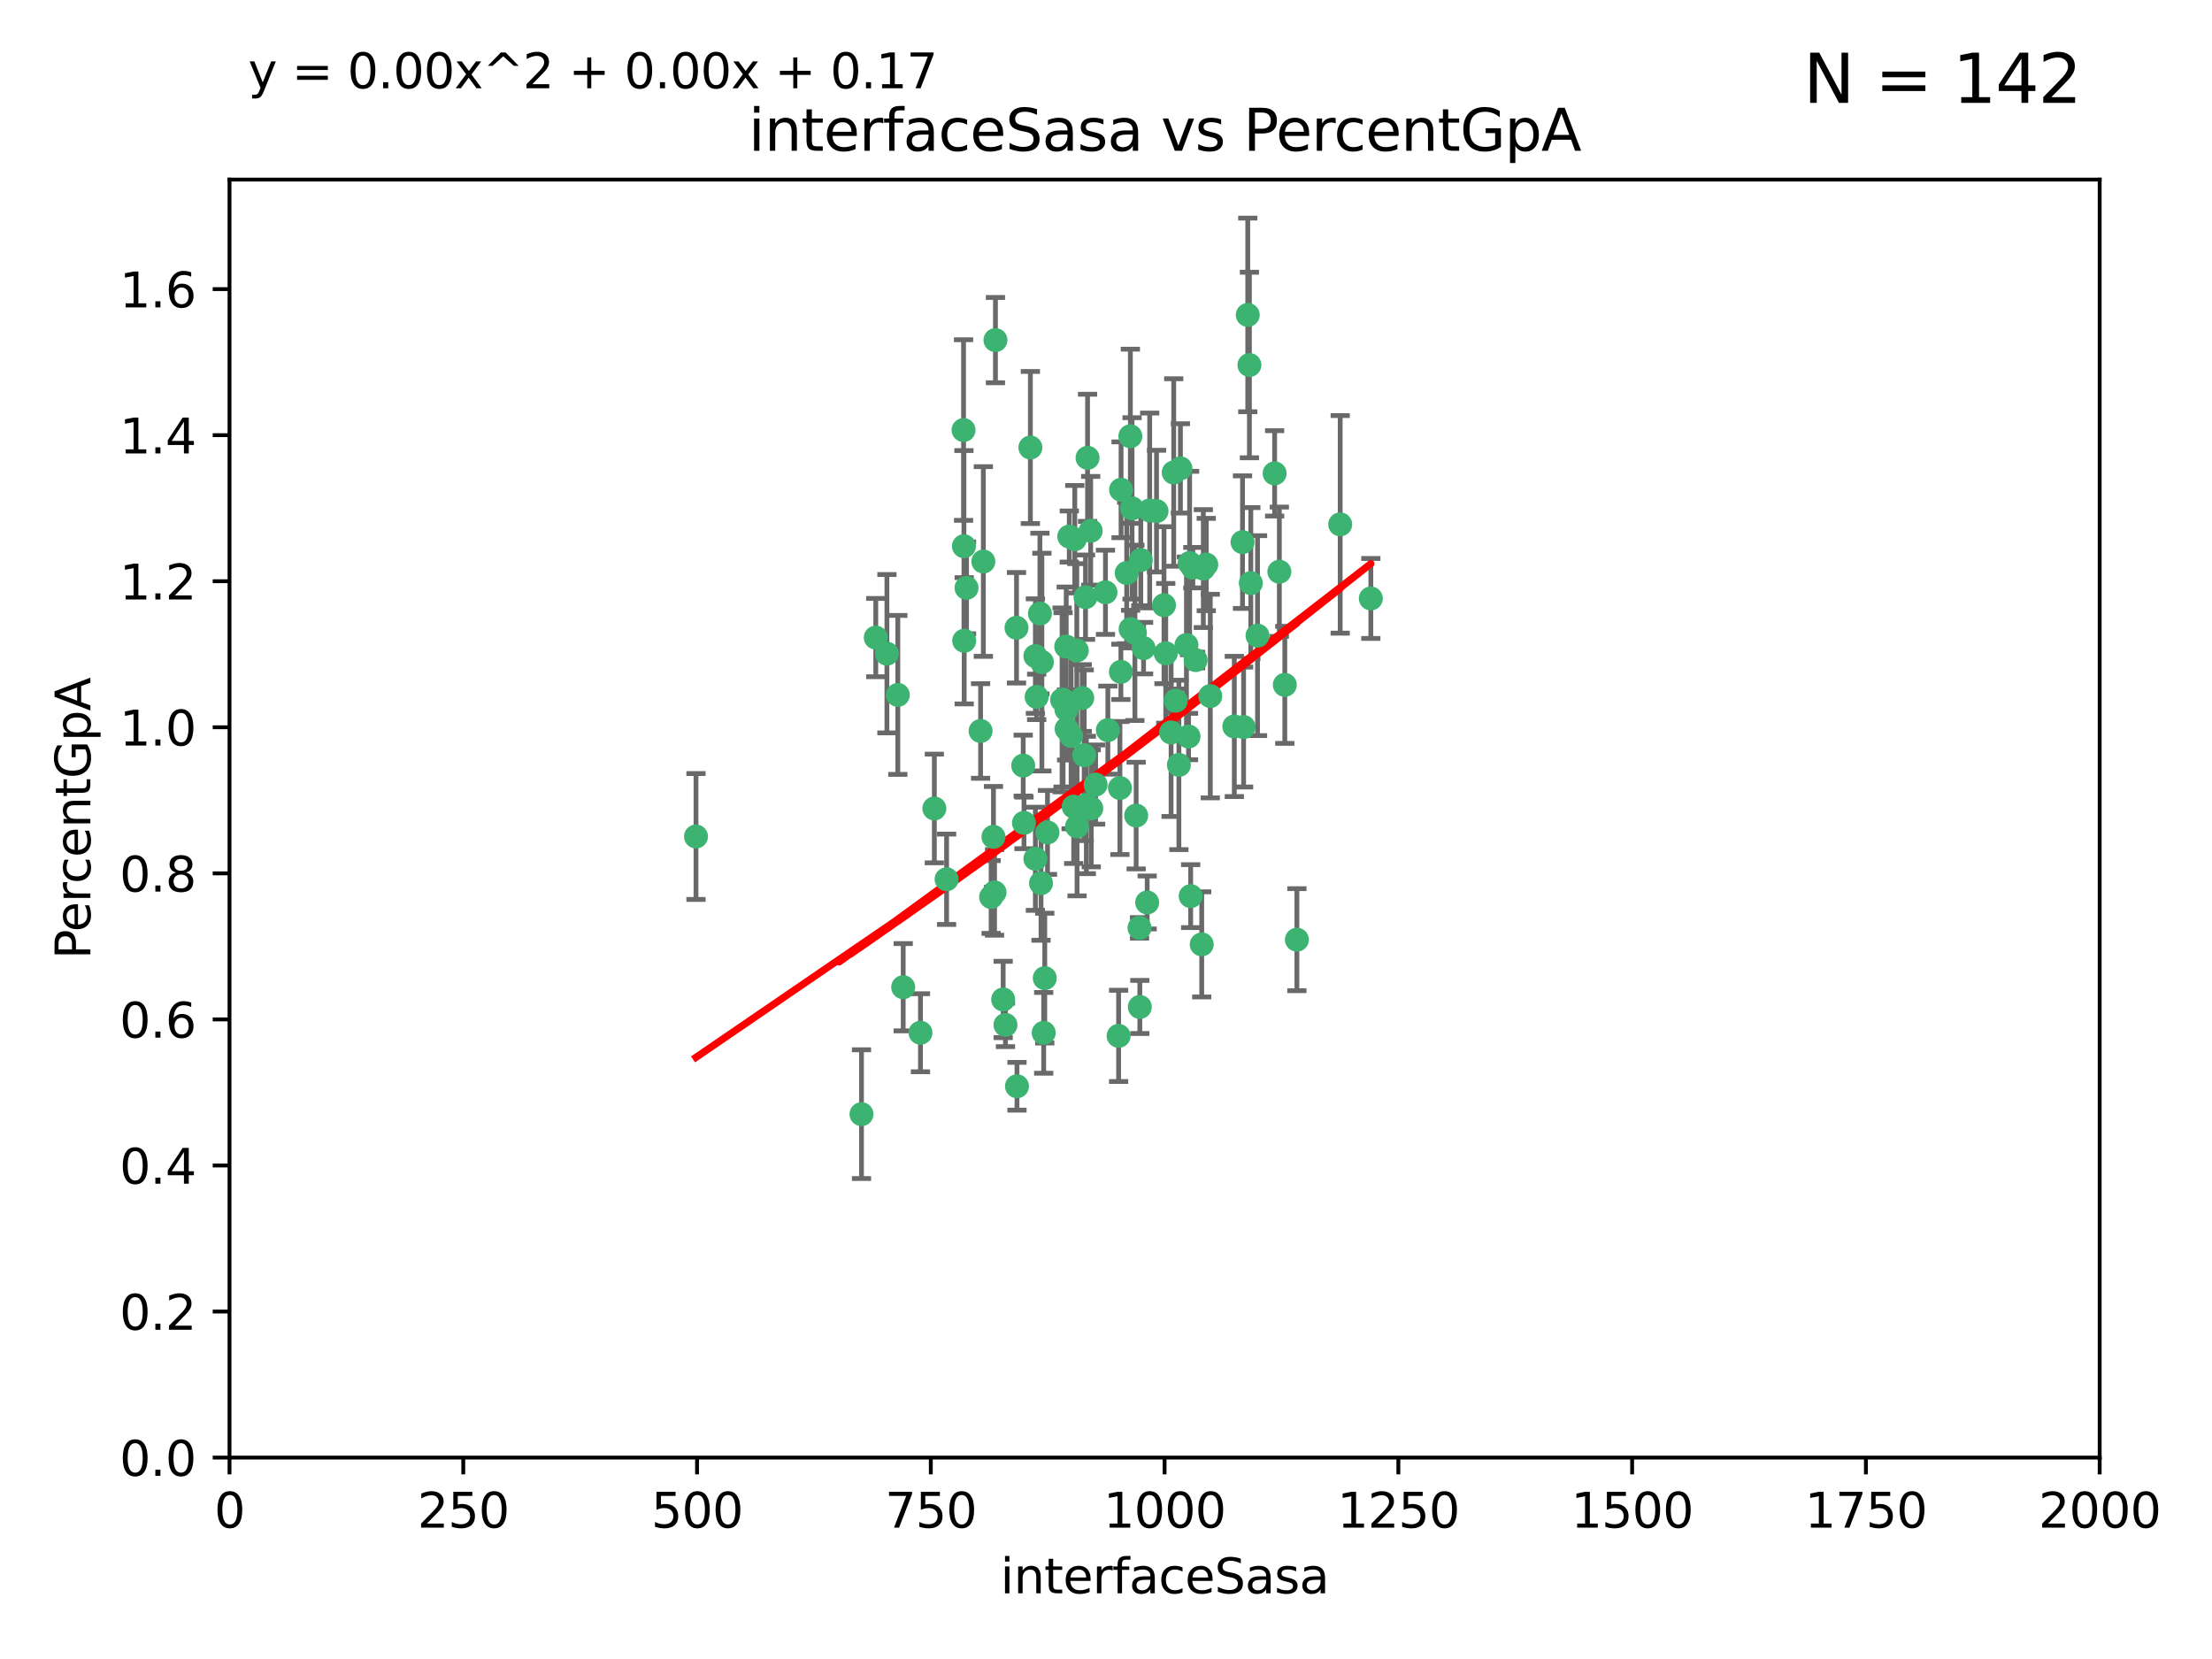 <?xml version="1.0" encoding="utf-8" standalone="no"?>
<!DOCTYPE svg PUBLIC "-//W3C//DTD SVG 1.1//EN"
  "http://www.w3.org/Graphics/SVG/1.1/DTD/svg11.dtd">
<svg xmlns:xlink="http://www.w3.org/1999/xlink" width="460.8pt" height="345.6pt" viewBox="0 0 460.8 345.6" xmlns="http://www.w3.org/2000/svg" version="1.1">
 <defs>
  <style type="text/css">*{stroke-linejoin: round; stroke-linecap: butt}</style>
 </defs>
 <g id="figure_1">
  <g id="patch_1">
   <path d="M 0 345.6 
L 460.8 345.6 
L 460.8 0 
L 0 0 
z
" style="fill: #ffffff"/>
  </g>
  <g id="axes_1">
   <g id="patch_2">
    <path d="M 47.81 303.64 
L 437.4 303.64 
L 437.4 37.411 
L 47.81 37.411 
z
" style="fill: #ffffff"/>
   </g>
   <g id="PathCollection_1">
    <defs>
     <path id="m889e3ce089" d="M 0 1.118 
C 0.297 1.118 0.581 1 0.791 0.791 
C 1 0.581 1.118 0.297 1.118 0 
C 1.118 -0.297 1 -0.581 0.791 -0.791 
C 0.581 -1 0.297 -1.118 0 -1.118 
C -0.297 -1.118 -0.581 -1 -0.791 -0.791 
C -1 -0.581 -1.118 -0.297 -1.118 0 
C -1.118 0.297 -1 0.581 -0.791 0.791 
C -0.581 1 -0.297 1.118 0 1.118 
z
" style="stroke: #3cb371"/>
    </defs>
    <g clip-path="url(#p5c43c3ea7c)">
     <use xlink:href="#m889e3ce089" x="258.839" y="112.935" style="fill: #3cb371; stroke: #3cb371"/>
     <use xlink:href="#m889e3ce089" x="235.526" y="131.048" style="fill: #3cb371; stroke: #3cb371"/>
     <use xlink:href="#m889e3ce089" x="235.476" y="90.88" style="fill: #3cb371; stroke: #3cb371"/>
     <use xlink:href="#m889e3ce089" x="265.53" y="98.611" style="fill: #3cb371; stroke: #3cb371"/>
     <use xlink:href="#m889e3ce089" x="222.751" y="111.768" style="fill: #3cb371; stroke: #3cb371"/>
     <use xlink:href="#m889e3ce089" x="225.86" y="157.33" style="fill: #3cb371; stroke: #3cb371"/>
     <use xlink:href="#m889e3ce089" x="234.714" y="119.368" style="fill: #3cb371; stroke: #3cb371"/>
     <use xlink:href="#m889e3ce089" x="259.065" y="151.457" style="fill: #3cb371; stroke: #3cb371"/>
     <use xlink:href="#m889e3ce089" x="259.932" y="65.606" style="fill: #3cb371; stroke: #3cb371"/>
     <use xlink:href="#m889e3ce089" x="239.502" y="106.338" style="fill: #3cb371; stroke: #3cb371"/>
     <use xlink:href="#m889e3ce089" x="242.845" y="136.097" style="fill: #3cb371; stroke: #3cb371"/>
     <use xlink:href="#m889e3ce089" x="261.968" y="132.416" style="fill: #3cb371; stroke: #3cb371"/>
     <use xlink:href="#m889e3ce089" x="266.512" y="119.105" style="fill: #3cb371; stroke: #3cb371"/>
     <use xlink:href="#m889e3ce089" x="211.757" y="130.776" style="fill: #3cb371; stroke: #3cb371"/>
     <use xlink:href="#m889e3ce089" x="216.635" y="127.82" style="fill: #3cb371; stroke: #3cb371"/>
     <use xlink:href="#m889e3ce089" x="233.539" y="102.028" style="fill: #3cb371; stroke: #3cb371"/>
     <use xlink:href="#m889e3ce089" x="244.935" y="145.966" style="fill: #3cb371; stroke: #3cb371"/>
     <use xlink:href="#m889e3ce089" x="244.508" y="98.431" style="fill: #3cb371; stroke: #3cb371"/>
     <use xlink:href="#m889e3ce089" x="267.65" y="142.672" style="fill: #3cb371; stroke: #3cb371"/>
     <use xlink:href="#m889e3ce089" x="250.675" y="118.446" style="fill: #3cb371; stroke: #3cb371"/>
     <use xlink:href="#m889e3ce089" x="214.648" y="93.226" style="fill: #3cb371; stroke: #3cb371"/>
     <use xlink:href="#m889e3ce089" x="224.368" y="172.163" style="fill: #3cb371; stroke: #3cb371"/>
     <use xlink:href="#m889e3ce089" x="233.3" y="164.157" style="fill: #3cb371; stroke: #3cb371"/>
     <use xlink:href="#m889e3ce089" x="222.161" y="147.818" style="fill: #3cb371; stroke: #3cb371"/>
     <use xlink:href="#m889e3ce089" x="221.458" y="145.786" style="fill: #3cb371; stroke: #3cb371"/>
     <use xlink:href="#m889e3ce089" x="243.959" y="152.588" style="fill: #3cb371; stroke: #3cb371"/>
     <use xlink:href="#m889e3ce089" x="226.133" y="124.404" style="fill: #3cb371; stroke: #3cb371"/>
     <use xlink:href="#m889e3ce089" x="238.226" y="135.021" style="fill: #3cb371; stroke: #3cb371"/>
     <use xlink:href="#m889e3ce089" x="245.585" y="159.342" style="fill: #3cb371; stroke: #3cb371"/>
     <use xlink:href="#m889e3ce089" x="257.131" y="151.333" style="fill: #3cb371; stroke: #3cb371"/>
     <use xlink:href="#m889e3ce089" x="247.82" y="117.288" style="fill: #3cb371; stroke: #3cb371"/>
     <use xlink:href="#m889e3ce089" x="249.07" y="137.505" style="fill: #3cb371; stroke: #3cb371"/>
     <use xlink:href="#m889e3ce089" x="247.161" y="134.369" style="fill: #3cb371; stroke: #3cb371"/>
     <use xlink:href="#m889e3ce089" x="279.188" y="109.235" style="fill: #3cb371; stroke: #3cb371"/>
     <use xlink:href="#m889e3ce089" x="236.422" y="131.834" style="fill: #3cb371; stroke: #3cb371"/>
     <use xlink:href="#m889e3ce089" x="242.482" y="126.071" style="fill: #3cb371; stroke: #3cb371"/>
     <use xlink:href="#m889e3ce089" x="235.828" y="105.903" style="fill: #3cb371; stroke: #3cb371"/>
     <use xlink:href="#m889e3ce089" x="226.558" y="95.371" style="fill: #3cb371; stroke: #3cb371"/>
     <use xlink:href="#m889e3ce089" x="200.806" y="113.783" style="fill: #3cb371; stroke: #3cb371"/>
     <use xlink:href="#m889e3ce089" x="223.671" y="168.041" style="fill: #3cb371; stroke: #3cb371"/>
     <use xlink:href="#m889e3ce089" x="260.277" y="76.037" style="fill: #3cb371; stroke: #3cb371"/>
     <use xlink:href="#m889e3ce089" x="251.287" y="117.606" style="fill: #3cb371; stroke: #3cb371"/>
     <use xlink:href="#m889e3ce089" x="217.044" y="137.924" style="fill: #3cb371; stroke: #3cb371"/>
     <use xlink:href="#m889e3ce089" x="248.492" y="118.255" style="fill: #3cb371; stroke: #3cb371"/>
     <use xlink:href="#m889e3ce089" x="240.928" y="106.473" style="fill: #3cb371; stroke: #3cb371"/>
     <use xlink:href="#m889e3ce089" x="223.897" y="112.334" style="fill: #3cb371; stroke: #3cb371"/>
     <use xlink:href="#m889e3ce089" x="225.446" y="145.408" style="fill: #3cb371; stroke: #3cb371"/>
     <use xlink:href="#m889e3ce089" x="207.182" y="185.906" style="fill: #3cb371; stroke: #3cb371"/>
     <use xlink:href="#m889e3ce089" x="230.29" y="123.385" style="fill: #3cb371; stroke: #3cb371"/>
     <use xlink:href="#m889e3ce089" x="200.86" y="133.482" style="fill: #3cb371; stroke: #3cb371"/>
     <use xlink:href="#m889e3ce089" x="217.42" y="215.161" style="fill: #3cb371; stroke: #3cb371"/>
     <use xlink:href="#m889e3ce089" x="233.504" y="139.959" style="fill: #3cb371; stroke: #3cb371"/>
     <use xlink:href="#m889e3ce089" x="237.649" y="116.673" style="fill: #3cb371; stroke: #3cb371"/>
     <use xlink:href="#m889e3ce089" x="213.316" y="171.42" style="fill: #3cb371; stroke: #3cb371"/>
     <use xlink:href="#m889e3ce089" x="207.37" y="70.852" style="fill: #3cb371; stroke: #3cb371"/>
     <use xlink:href="#m889e3ce089" x="204.848" y="116.973" style="fill: #3cb371; stroke: #3cb371"/>
     <use xlink:href="#m889e3ce089" x="245.901" y="97.572" style="fill: #3cb371; stroke: #3cb371"/>
     <use xlink:href="#m889e3ce089" x="285.569" y="124.669" style="fill: #3cb371; stroke: #3cb371"/>
     <use xlink:href="#m889e3ce089" x="215.957" y="145.171" style="fill: #3cb371; stroke: #3cb371"/>
     <use xlink:href="#m889e3ce089" x="194.641" y="168.419" style="fill: #3cb371; stroke: #3cb371"/>
     <use xlink:href="#m889e3ce089" x="209.455" y="213.505" style="fill: #3cb371; stroke: #3cb371"/>
     <use xlink:href="#m889e3ce089" x="191.75" y="215.139" style="fill: #3cb371; stroke: #3cb371"/>
     <use xlink:href="#m889e3ce089" x="184.761" y="136.178" style="fill: #3cb371; stroke: #3cb371"/>
     <use xlink:href="#m889e3ce089" x="233.027" y="215.793" style="fill: #3cb371; stroke: #3cb371"/>
     <use xlink:href="#m889e3ce089" x="223.133" y="153.303" style="fill: #3cb371; stroke: #3cb371"/>
     <use xlink:href="#m889e3ce089" x="182.439" y="132.82" style="fill: #3cb371; stroke: #3cb371"/>
     <use xlink:href="#m889e3ce089" x="213.156" y="159.488" style="fill: #3cb371; stroke: #3cb371"/>
     <use xlink:href="#m889e3ce089" x="222.113" y="134.689" style="fill: #3cb371; stroke: #3cb371"/>
     <use xlink:href="#m889e3ce089" x="200.726" y="89.586" style="fill: #3cb371; stroke: #3cb371"/>
     <use xlink:href="#m889e3ce089" x="215.692" y="178.897" style="fill: #3cb371; stroke: #3cb371"/>
     <use xlink:href="#m889e3ce089" x="228.237" y="163.438" style="fill: #3cb371; stroke: #3cb371"/>
     <use xlink:href="#m889e3ce089" x="247.594" y="153.432" style="fill: #3cb371; stroke: #3cb371"/>
     <use xlink:href="#m889e3ce089" x="222.194" y="151.836" style="fill: #3cb371; stroke: #3cb371"/>
     <use xlink:href="#m889e3ce089" x="204.275" y="152.276" style="fill: #3cb371; stroke: #3cb371"/>
     <use xlink:href="#m889e3ce089" x="237.381" y="193.29" style="fill: #3cb371; stroke: #3cb371"/>
     <use xlink:href="#m889e3ce089" x="197.192" y="183.167" style="fill: #3cb371; stroke: #3cb371"/>
     <use xlink:href="#m889e3ce089" x="208.978" y="208.206" style="fill: #3cb371; stroke: #3cb371"/>
     <use xlink:href="#m889e3ce089" x="227.208" y="110.571" style="fill: #3cb371; stroke: #3cb371"/>
     <use xlink:href="#m889e3ce089" x="217.644" y="203.759" style="fill: #3cb371; stroke: #3cb371"/>
     <use xlink:href="#m889e3ce089" x="260.569" y="121.476" style="fill: #3cb371; stroke: #3cb371"/>
     <use xlink:href="#m889e3ce089" x="206.469" y="186.867" style="fill: #3cb371; stroke: #3cb371"/>
     <use xlink:href="#m889e3ce089" x="215.692" y="136.674" style="fill: #3cb371; stroke: #3cb371"/>
     <use xlink:href="#m889e3ce089" x="230.787" y="152.103" style="fill: #3cb371; stroke: #3cb371"/>
     <use xlink:href="#m889e3ce089" x="236.683" y="169.899" style="fill: #3cb371; stroke: #3cb371"/>
     <use xlink:href="#m889e3ce089" x="206.956" y="174.332" style="fill: #3cb371; stroke: #3cb371"/>
     <use xlink:href="#m889e3ce089" x="237.447" y="209.769" style="fill: #3cb371; stroke: #3cb371"/>
     <use xlink:href="#m889e3ce089" x="211.857" y="226.286" style="fill: #3cb371; stroke: #3cb371"/>
     <use xlink:href="#m889e3ce089" x="188.154" y="205.654" style="fill: #3cb371; stroke: #3cb371"/>
     <use xlink:href="#m889e3ce089" x="227.327" y="168.396" style="fill: #3cb371; stroke: #3cb371"/>
     <use xlink:href="#m889e3ce089" x="270.167" y="195.754" style="fill: #3cb371; stroke: #3cb371"/>
     <use xlink:href="#m889e3ce089" x="250.342" y="196.734" style="fill: #3cb371; stroke: #3cb371"/>
     <use xlink:href="#m889e3ce089" x="238.978" y="188.002" style="fill: #3cb371; stroke: #3cb371"/>
     <use xlink:href="#m889e3ce089" x="221.254" y="145.801" style="fill: #3cb371; stroke: #3cb371"/>
     <use xlink:href="#m889e3ce089" x="179.464" y="232.101" style="fill: #3cb371; stroke: #3cb371"/>
     <use xlink:href="#m889e3ce089" x="218.211" y="173.41" style="fill: #3cb371; stroke: #3cb371"/>
     <use xlink:href="#m889e3ce089" x="248.04" y="186.679" style="fill: #3cb371; stroke: #3cb371"/>
     <use xlink:href="#m889e3ce089" x="224.318" y="135.495" style="fill: #3cb371; stroke: #3cb371"/>
     <use xlink:href="#m889e3ce089" x="226.307" y="167.688" style="fill: #3cb371; stroke: #3cb371"/>
     <use xlink:href="#m889e3ce089" x="201.345" y="122.465" style="fill: #3cb371; stroke: #3cb371"/>
     <use xlink:href="#m889e3ce089" x="187.034" y="144.762" style="fill: #3cb371; stroke: #3cb371"/>
     <use xlink:href="#m889e3ce089" x="252.125" y="145.004" style="fill: #3cb371; stroke: #3cb371"/>
     <use xlink:href="#m889e3ce089" x="216.863" y="183.98" style="fill: #3cb371; stroke: #3cb371"/>
     <use xlink:href="#m889e3ce089" x="144.987" y="174.257" style="fill: #3cb371; stroke: #3cb371"/>
    </g>
   </g>
   <g id="matplotlib.axis_1">
    <g id="xtick_1">
     <g id="line2d_1">
      <defs>
       <path id="m3d0b834522" d="M 0 0 
L 0 3.5 
" style="stroke: #000000; stroke-width: 0.8"/>
      </defs>
      <g>
       <use xlink:href="#m3d0b834522" x="47.81" y="303.64" style="stroke: #000000; stroke-width: 0.8"/>
      </g>
     </g>
     <g id="text_1">
      <!-- 0 -->
      <g transform="translate(44.629 318.238)scale(0.1 -0.1)">
       <defs>
        <path id="DejaVuSans-30" d="M 2034 4250 
Q 1547 4250 1301 3770 
Q 1056 3291 1056 2328 
Q 1056 1369 1301 889 
Q 1547 409 2034 409 
Q 2525 409 2770 889 
Q 3016 1369 3016 2328 
Q 3016 3291 2770 3770 
Q 2525 4250 2034 4250 
z
M 2034 4750 
Q 2819 4750 3233 4129 
Q 3647 3509 3647 2328 
Q 3647 1150 3233 529 
Q 2819 -91 2034 -91 
Q 1250 -91 836 529 
Q 422 1150 422 2328 
Q 422 3509 836 4129 
Q 1250 4750 2034 4750 
z
" transform="scale(0.016)"/>
       </defs>
       <use xlink:href="#DejaVuSans-30"/>
      </g>
     </g>
    </g>
    <g id="xtick_2">
     <g id="line2d_2">
      <g>
       <use xlink:href="#m3d0b834522" x="96.509" y="303.64" style="stroke: #000000; stroke-width: 0.8"/>
      </g>
     </g>
     <g id="text_2">
      <!-- 250 -->
      <g transform="translate(86.965 318.238)scale(0.1 -0.1)">
       <defs>
        <path id="DejaVuSans-32" d="M 1228 531 
L 3431 531 
L 3431 0 
L 469 0 
L 469 531 
Q 828 903 1448 1529 
Q 2069 2156 2228 2338 
Q 2531 2678 2651 2914 
Q 2772 3150 2772 3378 
Q 2772 3750 2511 3984 
Q 2250 4219 1831 4219 
Q 1534 4219 1204 4116 
Q 875 4013 500 3803 
L 500 4441 
Q 881 4594 1212 4672 
Q 1544 4750 1819 4750 
Q 2544 4750 2975 4387 
Q 3406 4025 3406 3419 
Q 3406 3131 3298 2873 
Q 3191 2616 2906 2266 
Q 2828 2175 2409 1742 
Q 1991 1309 1228 531 
z
" transform="scale(0.016)"/>
        <path id="DejaVuSans-35" d="M 691 4666 
L 3169 4666 
L 3169 4134 
L 1269 4134 
L 1269 2991 
Q 1406 3038 1543 3061 
Q 1681 3084 1819 3084 
Q 2600 3084 3056 2656 
Q 3513 2228 3513 1497 
Q 3513 744 3044 326 
Q 2575 -91 1722 -91 
Q 1428 -91 1123 -41 
Q 819 9 494 109 
L 494 744 
Q 775 591 1075 516 
Q 1375 441 1709 441 
Q 2250 441 2565 725 
Q 2881 1009 2881 1497 
Q 2881 1984 2565 2268 
Q 2250 2553 1709 2553 
Q 1456 2553 1204 2497 
Q 953 2441 691 2322 
L 691 4666 
z
" transform="scale(0.016)"/>
       </defs>
       <use xlink:href="#DejaVuSans-32"/>
       <use xlink:href="#DejaVuSans-35" x="63.623"/>
       <use xlink:href="#DejaVuSans-30" x="127.246"/>
      </g>
     </g>
    </g>
    <g id="xtick_3">
     <g id="line2d_3">
      <g>
       <use xlink:href="#m3d0b834522" x="145.208" y="303.64" style="stroke: #000000; stroke-width: 0.8"/>
      </g>
     </g>
     <g id="text_3">
      <!-- 500 -->
      <g transform="translate(135.664 318.238)scale(0.1 -0.1)">
       <use xlink:href="#DejaVuSans-35"/>
       <use xlink:href="#DejaVuSans-30" x="63.623"/>
       <use xlink:href="#DejaVuSans-30" x="127.246"/>
      </g>
     </g>
    </g>
    <g id="xtick_4">
     <g id="line2d_4">
      <g>
       <use xlink:href="#m3d0b834522" x="193.906" y="303.64" style="stroke: #000000; stroke-width: 0.8"/>
      </g>
     </g>
     <g id="text_4">
      <!-- 750 -->
      <g transform="translate(184.363 318.238)scale(0.1 -0.1)">
       <defs>
        <path id="DejaVuSans-37" d="M 525 4666 
L 3525 4666 
L 3525 4397 
L 1831 0 
L 1172 0 
L 2766 4134 
L 525 4134 
L 525 4666 
z
" transform="scale(0.016)"/>
       </defs>
       <use xlink:href="#DejaVuSans-37"/>
       <use xlink:href="#DejaVuSans-35" x="63.623"/>
       <use xlink:href="#DejaVuSans-30" x="127.246"/>
      </g>
     </g>
    </g>
    <g id="xtick_5">
     <g id="line2d_5">
      <g>
       <use xlink:href="#m3d0b834522" x="242.605" y="303.64" style="stroke: #000000; stroke-width: 0.8"/>
      </g>
     </g>
     <g id="text_5">
      <!-- 1000 -->
      <g transform="translate(229.88 318.238)scale(0.1 -0.1)">
       <defs>
        <path id="DejaVuSans-31" d="M 794 531 
L 1825 531 
L 1825 4091 
L 703 3866 
L 703 4441 
L 1819 4666 
L 2450 4666 
L 2450 531 
L 3481 531 
L 3481 0 
L 794 0 
L 794 531 
z
" transform="scale(0.016)"/>
       </defs>
       <use xlink:href="#DejaVuSans-31"/>
       <use xlink:href="#DejaVuSans-30" x="63.623"/>
       <use xlink:href="#DejaVuSans-30" x="127.246"/>
       <use xlink:href="#DejaVuSans-30" x="190.869"/>
      </g>
     </g>
    </g>
    <g id="xtick_6">
     <g id="line2d_6">
      <g>
       <use xlink:href="#m3d0b834522" x="291.304" y="303.64" style="stroke: #000000; stroke-width: 0.8"/>
      </g>
     </g>
     <g id="text_6">
      <!-- 1250 -->
      <g transform="translate(278.579 318.238)scale(0.1 -0.1)">
       <use xlink:href="#DejaVuSans-31"/>
       <use xlink:href="#DejaVuSans-32" x="63.623"/>
       <use xlink:href="#DejaVuSans-35" x="127.246"/>
       <use xlink:href="#DejaVuSans-30" x="190.869"/>
      </g>
     </g>
    </g>
    <g id="xtick_7">
     <g id="line2d_7">
      <g>
       <use xlink:href="#m3d0b834522" x="340.002" y="303.64" style="stroke: #000000; stroke-width: 0.8"/>
      </g>
     </g>
     <g id="text_7">
      <!-- 1500 -->
      <g transform="translate(327.277 318.238)scale(0.1 -0.1)">
       <use xlink:href="#DejaVuSans-31"/>
       <use xlink:href="#DejaVuSans-35" x="63.623"/>
       <use xlink:href="#DejaVuSans-30" x="127.246"/>
       <use xlink:href="#DejaVuSans-30" x="190.869"/>
      </g>
     </g>
    </g>
    <g id="xtick_8">
     <g id="line2d_8">
      <g>
       <use xlink:href="#m3d0b834522" x="388.701" y="303.64" style="stroke: #000000; stroke-width: 0.8"/>
      </g>
     </g>
     <g id="text_8">
      <!-- 1750 -->
      <g transform="translate(375.976 318.238)scale(0.1 -0.1)">
       <use xlink:href="#DejaVuSans-31"/>
       <use xlink:href="#DejaVuSans-37" x="63.623"/>
       <use xlink:href="#DejaVuSans-35" x="127.246"/>
       <use xlink:href="#DejaVuSans-30" x="190.869"/>
      </g>
     </g>
    </g>
    <g id="xtick_9">
     <g id="line2d_9">
      <g>
       <use xlink:href="#m3d0b834522" x="437.4" y="303.64" style="stroke: #000000; stroke-width: 0.8"/>
      </g>
     </g>
     <g id="text_9">
      <!-- 2000 -->
      <g transform="translate(424.675 318.238)scale(0.1 -0.1)">
       <use xlink:href="#DejaVuSans-32"/>
       <use xlink:href="#DejaVuSans-30" x="63.623"/>
       <use xlink:href="#DejaVuSans-30" x="127.246"/>
       <use xlink:href="#DejaVuSans-30" x="190.869"/>
      </g>
     </g>
    </g>
    <g id="text_10">
     <!-- interfaceSasa -->
     <g transform="translate(208.398 331.917)scale(0.1 -0.1)">
      <defs>
       <path id="DejaVuSans-69" d="M 603 3500 
L 1178 3500 
L 1178 0 
L 603 0 
L 603 3500 
z
M 603 4863 
L 1178 4863 
L 1178 4134 
L 603 4134 
L 603 4863 
z
" transform="scale(0.016)"/>
       <path id="DejaVuSans-6e" d="M 3513 2113 
L 3513 0 
L 2938 0 
L 2938 2094 
Q 2938 2591 2744 2837 
Q 2550 3084 2163 3084 
Q 1697 3084 1428 2787 
Q 1159 2491 1159 1978 
L 1159 0 
L 581 0 
L 581 3500 
L 1159 3500 
L 1159 2956 
Q 1366 3272 1645 3428 
Q 1925 3584 2291 3584 
Q 2894 3584 3203 3211 
Q 3513 2838 3513 2113 
z
" transform="scale(0.016)"/>
       <path id="DejaVuSans-74" d="M 1172 4494 
L 1172 3500 
L 2356 3500 
L 2356 3053 
L 1172 3053 
L 1172 1153 
Q 1172 725 1289 603 
Q 1406 481 1766 481 
L 2356 481 
L 2356 0 
L 1766 0 
Q 1100 0 847 248 
Q 594 497 594 1153 
L 594 3053 
L 172 3053 
L 172 3500 
L 594 3500 
L 594 4494 
L 1172 4494 
z
" transform="scale(0.016)"/>
       <path id="DejaVuSans-65" d="M 3597 1894 
L 3597 1613 
L 953 1613 
Q 991 1019 1311 708 
Q 1631 397 2203 397 
Q 2534 397 2845 478 
Q 3156 559 3463 722 
L 3463 178 
Q 3153 47 2828 -22 
Q 2503 -91 2169 -91 
Q 1331 -91 842 396 
Q 353 884 353 1716 
Q 353 2575 817 3079 
Q 1281 3584 2069 3584 
Q 2775 3584 3186 3129 
Q 3597 2675 3597 1894 
z
M 3022 2063 
Q 3016 2534 2758 2815 
Q 2500 3097 2075 3097 
Q 1594 3097 1305 2825 
Q 1016 2553 972 2059 
L 3022 2063 
z
" transform="scale(0.016)"/>
       <path id="DejaVuSans-72" d="M 2631 2963 
Q 2534 3019 2420 3045 
Q 2306 3072 2169 3072 
Q 1681 3072 1420 2755 
Q 1159 2438 1159 1844 
L 1159 0 
L 581 0 
L 581 3500 
L 1159 3500 
L 1159 2956 
Q 1341 3275 1631 3429 
Q 1922 3584 2338 3584 
Q 2397 3584 2469 3576 
Q 2541 3569 2628 3553 
L 2631 2963 
z
" transform="scale(0.016)"/>
       <path id="DejaVuSans-66" d="M 2375 4863 
L 2375 4384 
L 1825 4384 
Q 1516 4384 1395 4259 
Q 1275 4134 1275 3809 
L 1275 3500 
L 2222 3500 
L 2222 3053 
L 1275 3053 
L 1275 0 
L 697 0 
L 697 3053 
L 147 3053 
L 147 3500 
L 697 3500 
L 697 3744 
Q 697 4328 969 4595 
Q 1241 4863 1831 4863 
L 2375 4863 
z
" transform="scale(0.016)"/>
       <path id="DejaVuSans-61" d="M 2194 1759 
Q 1497 1759 1228 1600 
Q 959 1441 959 1056 
Q 959 750 1161 570 
Q 1363 391 1709 391 
Q 2188 391 2477 730 
Q 2766 1069 2766 1631 
L 2766 1759 
L 2194 1759 
z
M 3341 1997 
L 3341 0 
L 2766 0 
L 2766 531 
Q 2569 213 2275 61 
Q 1981 -91 1556 -91 
Q 1019 -91 701 211 
Q 384 513 384 1019 
Q 384 1609 779 1909 
Q 1175 2209 1959 2209 
L 2766 2209 
L 2766 2266 
Q 2766 2663 2505 2880 
Q 2244 3097 1772 3097 
Q 1472 3097 1187 3025 
Q 903 2953 641 2809 
L 641 3341 
Q 956 3463 1253 3523 
Q 1550 3584 1831 3584 
Q 2591 3584 2966 3190 
Q 3341 2797 3341 1997 
z
" transform="scale(0.016)"/>
       <path id="DejaVuSans-63" d="M 3122 3366 
L 3122 2828 
Q 2878 2963 2633 3030 
Q 2388 3097 2138 3097 
Q 1578 3097 1268 2742 
Q 959 2388 959 1747 
Q 959 1106 1268 751 
Q 1578 397 2138 397 
Q 2388 397 2633 464 
Q 2878 531 3122 666 
L 3122 134 
Q 2881 22 2623 -34 
Q 2366 -91 2075 -91 
Q 1284 -91 818 406 
Q 353 903 353 1747 
Q 353 2603 823 3093 
Q 1294 3584 2113 3584 
Q 2378 3584 2631 3529 
Q 2884 3475 3122 3366 
z
" transform="scale(0.016)"/>
       <path id="DejaVuSans-53" d="M 3425 4513 
L 3425 3897 
Q 3066 4069 2747 4153 
Q 2428 4238 2131 4238 
Q 1616 4238 1336 4038 
Q 1056 3838 1056 3469 
Q 1056 3159 1242 3001 
Q 1428 2844 1947 2747 
L 2328 2669 
Q 3034 2534 3370 2195 
Q 3706 1856 3706 1288 
Q 3706 609 3251 259 
Q 2797 -91 1919 -91 
Q 1588 -91 1214 -16 
Q 841 59 441 206 
L 441 856 
Q 825 641 1194 531 
Q 1563 422 1919 422 
Q 2459 422 2753 634 
Q 3047 847 3047 1241 
Q 3047 1584 2836 1778 
Q 2625 1972 2144 2069 
L 1759 2144 
Q 1053 2284 737 2584 
Q 422 2884 422 3419 
Q 422 4038 858 4394 
Q 1294 4750 2059 4750 
Q 2388 4750 2728 4690 
Q 3069 4631 3425 4513 
z
" transform="scale(0.016)"/>
       <path id="DejaVuSans-73" d="M 2834 3397 
L 2834 2853 
Q 2591 2978 2328 3040 
Q 2066 3103 1784 3103 
Q 1356 3103 1142 2972 
Q 928 2841 928 2578 
Q 928 2378 1081 2264 
Q 1234 2150 1697 2047 
L 1894 2003 
Q 2506 1872 2764 1633 
Q 3022 1394 3022 966 
Q 3022 478 2636 193 
Q 2250 -91 1575 -91 
Q 1294 -91 989 -36 
Q 684 19 347 128 
L 347 722 
Q 666 556 975 473 
Q 1284 391 1588 391 
Q 1994 391 2212 530 
Q 2431 669 2431 922 
Q 2431 1156 2273 1281 
Q 2116 1406 1581 1522 
L 1381 1569 
Q 847 1681 609 1914 
Q 372 2147 372 2553 
Q 372 3047 722 3315 
Q 1072 3584 1716 3584 
Q 2034 3584 2315 3537 
Q 2597 3491 2834 3397 
z
" transform="scale(0.016)"/>
      </defs>
      <use xlink:href="#DejaVuSans-69"/>
      <use xlink:href="#DejaVuSans-6e" x="27.783"/>
      <use xlink:href="#DejaVuSans-74" x="91.162"/>
      <use xlink:href="#DejaVuSans-65" x="130.371"/>
      <use xlink:href="#DejaVuSans-72" x="191.895"/>
      <use xlink:href="#DejaVuSans-66" x="233.008"/>
      <use xlink:href="#DejaVuSans-61" x="268.213"/>
      <use xlink:href="#DejaVuSans-63" x="329.492"/>
      <use xlink:href="#DejaVuSans-65" x="384.473"/>
      <use xlink:href="#DejaVuSans-53" x="445.996"/>
      <use xlink:href="#DejaVuSans-61" x="509.473"/>
      <use xlink:href="#DejaVuSans-73" x="570.752"/>
      <use xlink:href="#DejaVuSans-61" x="622.852"/>
     </g>
    </g>
   </g>
   <g id="matplotlib.axis_2">
    <g id="ytick_1">
     <g id="line2d_10">
      <defs>
       <path id="m2b458aaefe" d="M 0 0 
L -3.5 0 
" style="stroke: #000000; stroke-width: 0.8"/>
      </defs>
      <g>
       <use xlink:href="#m2b458aaefe" x="47.81" y="303.64" style="stroke: #000000; stroke-width: 0.8"/>
      </g>
     </g>
     <g id="text_11">
      <!-- 0.0 -->
      <g transform="translate(24.907 307.439)scale(0.1 -0.1)">
       <defs>
        <path id="DejaVuSans-2e" d="M 684 794 
L 1344 794 
L 1344 0 
L 684 0 
L 684 794 
z
" transform="scale(0.016)"/>
       </defs>
       <use xlink:href="#DejaVuSans-30"/>
       <use xlink:href="#DejaVuSans-2e" x="63.623"/>
       <use xlink:href="#DejaVuSans-30" x="95.41"/>
      </g>
     </g>
    </g>
    <g id="ytick_2">
     <g id="line2d_11">
      <g>
       <use xlink:href="#m2b458aaefe" x="47.81" y="273.214" style="stroke: #000000; stroke-width: 0.8"/>
      </g>
     </g>
     <g id="text_12">
      <!-- 0.2 -->
      <g transform="translate(24.907 277.013)scale(0.1 -0.1)">
       <use xlink:href="#DejaVuSans-30"/>
       <use xlink:href="#DejaVuSans-2e" x="63.623"/>
       <use xlink:href="#DejaVuSans-32" x="95.41"/>
      </g>
     </g>
    </g>
    <g id="ytick_3">
     <g id="line2d_12">
      <g>
       <use xlink:href="#m2b458aaefe" x="47.81" y="242.788" style="stroke: #000000; stroke-width: 0.8"/>
      </g>
     </g>
     <g id="text_13">
      <!-- 0.4 -->
      <g transform="translate(24.907 246.587)scale(0.1 -0.1)">
       <defs>
        <path id="DejaVuSans-34" d="M 2419 4116 
L 825 1625 
L 2419 1625 
L 2419 4116 
z
M 2253 4666 
L 3047 4666 
L 3047 1625 
L 3713 1625 
L 3713 1100 
L 3047 1100 
L 3047 0 
L 2419 0 
L 2419 1100 
L 313 1100 
L 313 1709 
L 2253 4666 
z
" transform="scale(0.016)"/>
       </defs>
       <use xlink:href="#DejaVuSans-30"/>
       <use xlink:href="#DejaVuSans-2e" x="63.623"/>
       <use xlink:href="#DejaVuSans-34" x="95.41"/>
      </g>
     </g>
    </g>
    <g id="ytick_4">
     <g id="line2d_13">
      <g>
       <use xlink:href="#m2b458aaefe" x="47.81" y="212.362" style="stroke: #000000; stroke-width: 0.8"/>
      </g>
     </g>
     <g id="text_14">
      <!-- 0.6 -->
      <g transform="translate(24.907 216.161)scale(0.1 -0.1)">
       <defs>
        <path id="DejaVuSans-36" d="M 2113 2584 
Q 1688 2584 1439 2293 
Q 1191 2003 1191 1497 
Q 1191 994 1439 701 
Q 1688 409 2113 409 
Q 2538 409 2786 701 
Q 3034 994 3034 1497 
Q 3034 2003 2786 2293 
Q 2538 2584 2113 2584 
z
M 3366 4563 
L 3366 3988 
Q 3128 4100 2886 4159 
Q 2644 4219 2406 4219 
Q 1781 4219 1451 3797 
Q 1122 3375 1075 2522 
Q 1259 2794 1537 2939 
Q 1816 3084 2150 3084 
Q 2853 3084 3261 2657 
Q 3669 2231 3669 1497 
Q 3669 778 3244 343 
Q 2819 -91 2113 -91 
Q 1303 -91 875 529 
Q 447 1150 447 2328 
Q 447 3434 972 4092 
Q 1497 4750 2381 4750 
Q 2619 4750 2861 4703 
Q 3103 4656 3366 4563 
z
" transform="scale(0.016)"/>
       </defs>
       <use xlink:href="#DejaVuSans-30"/>
       <use xlink:href="#DejaVuSans-2e" x="63.623"/>
       <use xlink:href="#DejaVuSans-36" x="95.41"/>
      </g>
     </g>
    </g>
    <g id="ytick_5">
     <g id="line2d_14">
      <g>
       <use xlink:href="#m2b458aaefe" x="47.81" y="181.935" style="stroke: #000000; stroke-width: 0.8"/>
      </g>
     </g>
     <g id="text_15">
      <!-- 0.8 -->
      <g transform="translate(24.907 185.735)scale(0.1 -0.1)">
       <defs>
        <path id="DejaVuSans-38" d="M 2034 2216 
Q 1584 2216 1326 1975 
Q 1069 1734 1069 1313 
Q 1069 891 1326 650 
Q 1584 409 2034 409 
Q 2484 409 2743 651 
Q 3003 894 3003 1313 
Q 3003 1734 2745 1975 
Q 2488 2216 2034 2216 
z
M 1403 2484 
Q 997 2584 770 2862 
Q 544 3141 544 3541 
Q 544 4100 942 4425 
Q 1341 4750 2034 4750 
Q 2731 4750 3128 4425 
Q 3525 4100 3525 3541 
Q 3525 3141 3298 2862 
Q 3072 2584 2669 2484 
Q 3125 2378 3379 2068 
Q 3634 1759 3634 1313 
Q 3634 634 3220 271 
Q 2806 -91 2034 -91 
Q 1263 -91 848 271 
Q 434 634 434 1313 
Q 434 1759 690 2068 
Q 947 2378 1403 2484 
z
M 1172 3481 
Q 1172 3119 1398 2916 
Q 1625 2713 2034 2713 
Q 2441 2713 2670 2916 
Q 2900 3119 2900 3481 
Q 2900 3844 2670 4047 
Q 2441 4250 2034 4250 
Q 1625 4250 1398 4047 
Q 1172 3844 1172 3481 
z
" transform="scale(0.016)"/>
       </defs>
       <use xlink:href="#DejaVuSans-30"/>
       <use xlink:href="#DejaVuSans-2e" x="63.623"/>
       <use xlink:href="#DejaVuSans-38" x="95.41"/>
      </g>
     </g>
    </g>
    <g id="ytick_6">
     <g id="line2d_15">
      <g>
       <use xlink:href="#m2b458aaefe" x="47.81" y="151.509" style="stroke: #000000; stroke-width: 0.8"/>
      </g>
     </g>
     <g id="text_16">
      <!-- 1.0 -->
      <g transform="translate(24.907 155.308)scale(0.1 -0.1)">
       <use xlink:href="#DejaVuSans-31"/>
       <use xlink:href="#DejaVuSans-2e" x="63.623"/>
       <use xlink:href="#DejaVuSans-30" x="95.41"/>
      </g>
     </g>
    </g>
    <g id="ytick_7">
     <g id="line2d_16">
      <g>
       <use xlink:href="#m2b458aaefe" x="47.81" y="121.083" style="stroke: #000000; stroke-width: 0.8"/>
      </g>
     </g>
     <g id="text_17">
      <!-- 1.2 -->
      <g transform="translate(24.907 124.882)scale(0.1 -0.1)">
       <use xlink:href="#DejaVuSans-31"/>
       <use xlink:href="#DejaVuSans-2e" x="63.623"/>
       <use xlink:href="#DejaVuSans-32" x="95.41"/>
      </g>
     </g>
    </g>
    <g id="ytick_8">
     <g id="line2d_17">
      <g>
       <use xlink:href="#m2b458aaefe" x="47.81" y="90.657" style="stroke: #000000; stroke-width: 0.8"/>
      </g>
     </g>
     <g id="text_18">
      <!-- 1.4 -->
      <g transform="translate(24.907 94.456)scale(0.1 -0.1)">
       <use xlink:href="#DejaVuSans-31"/>
       <use xlink:href="#DejaVuSans-2e" x="63.623"/>
       <use xlink:href="#DejaVuSans-34" x="95.41"/>
      </g>
     </g>
    </g>
    <g id="ytick_9">
     <g id="line2d_18">
      <g>
       <use xlink:href="#m2b458aaefe" x="47.81" y="60.231" style="stroke: #000000; stroke-width: 0.8"/>
      </g>
     </g>
     <g id="text_19">
      <!-- 1.6 -->
      <g transform="translate(24.907 64.03)scale(0.1 -0.1)">
       <use xlink:href="#DejaVuSans-31"/>
       <use xlink:href="#DejaVuSans-2e" x="63.623"/>
       <use xlink:href="#DejaVuSans-36" x="95.41"/>
      </g>
     </g>
    </g>
    <g id="text_20">
     <!-- PercentGpA -->
     <g transform="translate(18.827 199.802)rotate(-90)scale(0.1 -0.1)">
      <defs>
       <path id="DejaVuSans-50" d="M 1259 4147 
L 1259 2394 
L 2053 2394 
Q 2494 2394 2734 2622 
Q 2975 2850 2975 3272 
Q 2975 3691 2734 3919 
Q 2494 4147 2053 4147 
L 1259 4147 
z
M 628 4666 
L 2053 4666 
Q 2838 4666 3239 4311 
Q 3641 3956 3641 3272 
Q 3641 2581 3239 2228 
Q 2838 1875 2053 1875 
L 1259 1875 
L 1259 0 
L 628 0 
L 628 4666 
z
" transform="scale(0.016)"/>
       <path id="DejaVuSans-47" d="M 3809 666 
L 3809 1919 
L 2778 1919 
L 2778 2438 
L 4434 2438 
L 4434 434 
Q 4069 175 3628 42 
Q 3188 -91 2688 -91 
Q 1594 -91 976 548 
Q 359 1188 359 2328 
Q 359 3472 976 4111 
Q 1594 4750 2688 4750 
Q 3144 4750 3555 4637 
Q 3966 4525 4313 4306 
L 4313 3634 
Q 3963 3931 3569 4081 
Q 3175 4231 2741 4231 
Q 1884 4231 1454 3753 
Q 1025 3275 1025 2328 
Q 1025 1384 1454 906 
Q 1884 428 2741 428 
Q 3075 428 3337 486 
Q 3600 544 3809 666 
z
" transform="scale(0.016)"/>
       <path id="DejaVuSans-70" d="M 1159 525 
L 1159 -1331 
L 581 -1331 
L 581 3500 
L 1159 3500 
L 1159 2969 
Q 1341 3281 1617 3432 
Q 1894 3584 2278 3584 
Q 2916 3584 3314 3078 
Q 3713 2572 3713 1747 
Q 3713 922 3314 415 
Q 2916 -91 2278 -91 
Q 1894 -91 1617 61 
Q 1341 213 1159 525 
z
M 3116 1747 
Q 3116 2381 2855 2742 
Q 2594 3103 2138 3103 
Q 1681 3103 1420 2742 
Q 1159 2381 1159 1747 
Q 1159 1113 1420 752 
Q 1681 391 2138 391 
Q 2594 391 2855 752 
Q 3116 1113 3116 1747 
z
" transform="scale(0.016)"/>
       <path id="DejaVuSans-41" d="M 2188 4044 
L 1331 1722 
L 3047 1722 
L 2188 4044 
z
M 1831 4666 
L 2547 4666 
L 4325 0 
L 3669 0 
L 3244 1197 
L 1141 1197 
L 716 0 
L 50 0 
L 1831 4666 
z
" transform="scale(0.016)"/>
      </defs>
      <use xlink:href="#DejaVuSans-50"/>
      <use xlink:href="#DejaVuSans-65" x="56.678"/>
      <use xlink:href="#DejaVuSans-72" x="118.201"/>
      <use xlink:href="#DejaVuSans-63" x="157.064"/>
      <use xlink:href="#DejaVuSans-65" x="212.045"/>
      <use xlink:href="#DejaVuSans-6e" x="273.568"/>
      <use xlink:href="#DejaVuSans-74" x="336.947"/>
      <use xlink:href="#DejaVuSans-47" x="376.156"/>
      <use xlink:href="#DejaVuSans-70" x="453.646"/>
      <use xlink:href="#DejaVuSans-41" x="517.123"/>
     </g>
    </g>
   </g>
   <g id="LineCollection_1">
    <path d="M 258.839 126.742 
L 258.839 99.128 
" clip-path="url(#p5c43c3ea7c)" style="fill: none; stroke: #696969"/>
    <path d="M 235.526 134.958 
L 235.526 127.138 
" clip-path="url(#p5c43c3ea7c)" style="fill: none; stroke: #696969"/>
    <path d="M 235.476 109.021 
L 235.476 72.739 
" clip-path="url(#p5c43c3ea7c)" style="fill: none; stroke: #696969"/>
    <path d="M 265.53 107.5 
L 265.53 89.723 
" clip-path="url(#p5c43c3ea7c)" style="fill: none; stroke: #696969"/>
    <path d="M 222.751 117.091 
L 222.751 106.444 
" clip-path="url(#p5c43c3ea7c)" style="fill: none; stroke: #696969"/>
    <path d="M 225.86 175.107 
L 225.86 139.552 
" clip-path="url(#p5c43c3ea7c)" style="fill: none; stroke: #696969"/>
    <path d="M 234.714 134.091 
L 234.714 104.645 
" clip-path="url(#p5c43c3ea7c)" style="fill: none; stroke: #696969"/>
    <path d="M 259.065 163.945 
L 259.065 138.968 
" clip-path="url(#p5c43c3ea7c)" style="fill: none; stroke: #696969"/>
    <path d="M 259.932 85.777 
L 259.932 45.434 
" clip-path="url(#p5c43c3ea7c)" style="fill: none; stroke: #696969"/>
    <path d="M 239.502 126.63 
L 239.502 86.046 
" clip-path="url(#p5c43c3ea7c)" style="fill: none; stroke: #696969"/>
    <path d="M 242.845 150.645 
L 242.845 121.55 
" clip-path="url(#p5c43c3ea7c)" style="fill: none; stroke: #696969"/>
    <path d="M 261.968 153.24 
L 261.968 111.593 
" clip-path="url(#p5c43c3ea7c)" style="fill: none; stroke: #696969"/>
    <path d="M 266.512 132.572 
L 266.512 105.638 
" clip-path="url(#p5c43c3ea7c)" style="fill: none; stroke: #696969"/>
    <path d="M 211.757 142.284 
L 211.757 119.267 
" clip-path="url(#p5c43c3ea7c)" style="fill: none; stroke: #696969"/>
    <path d="M 216.635 144.568 
L 216.635 111.073 
" clip-path="url(#p5c43c3ea7c)" style="fill: none; stroke: #696969"/>
    <path d="M 233.539 112.003 
L 233.539 92.053 
" clip-path="url(#p5c43c3ea7c)" style="fill: none; stroke: #696969"/>
    <path d="M 244.935 148.397 
L 244.935 143.536 
" clip-path="url(#p5c43c3ea7c)" style="fill: none; stroke: #696969"/>
    <path d="M 244.508 117.96 
L 244.508 78.902 
" clip-path="url(#p5c43c3ea7c)" style="fill: none; stroke: #696969"/>
    <path d="M 267.65 154.863 
L 267.65 130.481 
" clip-path="url(#p5c43c3ea7c)" style="fill: none; stroke: #696969"/>
    <path d="M 250.675 130.722 
L 250.675 106.17 
" clip-path="url(#p5c43c3ea7c)" style="fill: none; stroke: #696969"/>
    <path d="M 214.648 109.064 
L 214.648 77.387 
" clip-path="url(#p5c43c3ea7c)" style="fill: none; stroke: #696969"/>
    <path d="M 224.368 186.622 
L 224.368 157.704 
" clip-path="url(#p5c43c3ea7c)" style="fill: none; stroke: #696969"/>
    <path d="M 233.3 178.007 
L 233.3 150.307 
" clip-path="url(#p5c43c3ea7c)" style="fill: none; stroke: #696969"/>
    <path d="M 222.161 151.909 
L 222.161 143.727 
" clip-path="url(#p5c43c3ea7c)" style="fill: none; stroke: #696969"/>
    <path d="M 221.458 163.937 
L 221.458 127.634 
" clip-path="url(#p5c43c3ea7c)" style="fill: none; stroke: #696969"/>
    <path d="M 243.959 170.081 
L 243.959 135.096 
" clip-path="url(#p5c43c3ea7c)" style="fill: none; stroke: #696969"/>
    <path d="M 226.133 133.195 
L 226.133 115.614 
" clip-path="url(#p5c43c3ea7c)" style="fill: none; stroke: #696969"/>
    <path d="M 238.226 140.382 
L 238.226 129.659 
" clip-path="url(#p5c43c3ea7c)" style="fill: none; stroke: #696969"/>
    <path d="M 245.585 176.989 
L 245.585 141.695 
" clip-path="url(#p5c43c3ea7c)" style="fill: none; stroke: #696969"/>
    <path d="M 257.131 165.937 
L 257.131 136.729 
" clip-path="url(#p5c43c3ea7c)" style="fill: none; stroke: #696969"/>
    <path d="M 247.82 136.395 
L 247.82 98.181 
" clip-path="url(#p5c43c3ea7c)" style="fill: none; stroke: #696969"/>
    <path d="M 249.07 139.142 
L 249.07 135.868 
" clip-path="url(#p5c43c3ea7c)" style="fill: none; stroke: #696969"/>
    <path d="M 247.161 152.707 
L 247.161 116.031 
" clip-path="url(#p5c43c3ea7c)" style="fill: none; stroke: #696969"/>
    <path d="M 279.188 131.899 
L 279.188 86.572 
" clip-path="url(#p5c43c3ea7c)" style="fill: none; stroke: #696969"/>
    <path d="M 236.422 150.092 
L 236.422 113.575 
" clip-path="url(#p5c43c3ea7c)" style="fill: none; stroke: #696969"/>
    <path d="M 242.482 142.423 
L 242.482 109.718 
" clip-path="url(#p5c43c3ea7c)" style="fill: none; stroke: #696969"/>
    <path d="M 235.828 124.789 
L 235.828 87.017 
" clip-path="url(#p5c43c3ea7c)" style="fill: none; stroke: #696969"/>
    <path d="M 226.558 108.615 
L 226.558 82.127 
" clip-path="url(#p5c43c3ea7c)" style="fill: none; stroke: #696969"/>
    <path d="M 200.806 133.708 
L 200.806 93.858 
" clip-path="url(#p5c43c3ea7c)" style="fill: none; stroke: #696969"/>
    <path d="M 223.671 179.882 
L 223.671 156.201 
" clip-path="url(#p5c43c3ea7c)" style="fill: none; stroke: #696969"/>
    <path d="M 260.277 95.366 
L 260.277 56.709 
" clip-path="url(#p5c43c3ea7c)" style="fill: none; stroke: #696969"/>
    <path d="M 251.287 127.227 
L 251.287 107.986 
" clip-path="url(#p5c43c3ea7c)" style="fill: none; stroke: #696969"/>
    <path d="M 217.044 160.606 
L 217.044 115.241 
" clip-path="url(#p5c43c3ea7c)" style="fill: none; stroke: #696969"/>
    <path d="M 248.492 122.472 
L 248.492 114.039 
" clip-path="url(#p5c43c3ea7c)" style="fill: none; stroke: #696969"/>
    <path d="M 240.928 119.149 
L 240.928 93.797 
" clip-path="url(#p5c43c3ea7c)" style="fill: none; stroke: #696969"/>
    <path d="M 223.897 123.529 
L 223.897 101.139 
" clip-path="url(#p5c43c3ea7c)" style="fill: none; stroke: #696969"/>
    <path d="M 225.446 152.361 
L 225.446 138.456 
" clip-path="url(#p5c43c3ea7c)" style="fill: none; stroke: #696969"/>
    <path d="M 207.182 194.821 
L 207.182 176.992 
" clip-path="url(#p5c43c3ea7c)" style="fill: none; stroke: #696969"/>
    <path d="M 230.29 132.151 
L 230.29 114.62 
" clip-path="url(#p5c43c3ea7c)" style="fill: none; stroke: #696969"/>
    <path d="M 200.86 146.637 
L 200.86 120.327 
" clip-path="url(#p5c43c3ea7c)" style="fill: none; stroke: #696969"/>
    <path d="M 217.42 223.572 
L 217.42 206.751 
" clip-path="url(#p5c43c3ea7c)" style="fill: none; stroke: #696969"/>
    <path d="M 233.504 145.72 
L 233.504 134.198 
" clip-path="url(#p5c43c3ea7c)" style="fill: none; stroke: #696969"/>
    <path d="M 237.649 126.191 
L 237.649 107.154 
" clip-path="url(#p5c43c3ea7c)" style="fill: none; stroke: #696969"/>
    <path d="M 213.316 176.791 
L 213.316 166.049 
" clip-path="url(#p5c43c3ea7c)" style="fill: none; stroke: #696969"/>
    <path d="M 207.37 79.735 
L 207.37 61.968 
" clip-path="url(#p5c43c3ea7c)" style="fill: none; stroke: #696969"/>
    <path d="M 204.848 136.73 
L 204.848 97.216 
" clip-path="url(#p5c43c3ea7c)" style="fill: none; stroke: #696969"/>
    <path d="M 245.901 106.878 
L 245.901 88.267 
" clip-path="url(#p5c43c3ea7c)" style="fill: none; stroke: #696969"/>
    <path d="M 285.569 132.997 
L 285.569 116.341 
" clip-path="url(#p5c43c3ea7c)" style="fill: none; stroke: #696969"/>
    <path d="M 215.957 149.901 
L 215.957 140.441 
" clip-path="url(#p5c43c3ea7c)" style="fill: none; stroke: #696969"/>
    <path d="M 194.641 179.743 
L 194.641 157.094 
" clip-path="url(#p5c43c3ea7c)" style="fill: none; stroke: #696969"/>
    <path d="M 209.455 218.029 
L 209.455 208.981 
" clip-path="url(#p5c43c3ea7c)" style="fill: none; stroke: #696969"/>
    <path d="M 191.75 223.268 
L 191.75 207.01 
" clip-path="url(#p5c43c3ea7c)" style="fill: none; stroke: #696969"/>
    <path d="M 184.761 152.672 
L 184.761 119.684 
" clip-path="url(#p5c43c3ea7c)" style="fill: none; stroke: #696969"/>
    <path d="M 233.027 225.295 
L 233.027 206.291 
" clip-path="url(#p5c43c3ea7c)" style="fill: none; stroke: #696969"/>
    <path d="M 223.133 172.648 
L 223.133 133.959 
" clip-path="url(#p5c43c3ea7c)" style="fill: none; stroke: #696969"/>
    <path d="M 182.439 140.972 
L 182.439 124.667 
" clip-path="url(#p5c43c3ea7c)" style="fill: none; stroke: #696969"/>
    <path d="M 213.156 165.831 
L 213.156 153.145 
" clip-path="url(#p5c43c3ea7c)" style="fill: none; stroke: #696969"/>
    <path d="M 222.113 147.086 
L 222.113 122.292 
" clip-path="url(#p5c43c3ea7c)" style="fill: none; stroke: #696969"/>
    <path d="M 200.726 108.397 
L 200.726 70.776 
" clip-path="url(#p5c43c3ea7c)" style="fill: none; stroke: #696969"/>
    <path d="M 215.692 189.642 
L 215.692 168.152 
" clip-path="url(#p5c43c3ea7c)" style="fill: none; stroke: #696969"/>
    <path d="M 228.237 171.687 
L 228.237 155.189 
" clip-path="url(#p5c43c3ea7c)" style="fill: none; stroke: #696969"/>
    <path d="M 247.594 158.263 
L 247.594 148.601 
" clip-path="url(#p5c43c3ea7c)" style="fill: none; stroke: #696969"/>
    <path d="M 222.194 158.321 
L 222.194 145.352 
" clip-path="url(#p5c43c3ea7c)" style="fill: none; stroke: #696969"/>
    <path d="M 204.275 162.129 
L 204.275 142.424 
" clip-path="url(#p5c43c3ea7c)" style="fill: none; stroke: #696969"/>
    <path d="M 237.381 195.434 
L 237.381 191.146 
" clip-path="url(#p5c43c3ea7c)" style="fill: none; stroke: #696969"/>
    <path d="M 197.192 192.579 
L 197.192 173.755 
" clip-path="url(#p5c43c3ea7c)" style="fill: none; stroke: #696969"/>
    <path d="M 208.978 216.157 
L 208.978 200.256 
" clip-path="url(#p5c43c3ea7c)" style="fill: none; stroke: #696969"/>
    <path d="M 227.208 121.897 
L 227.208 99.245 
" clip-path="url(#p5c43c3ea7c)" style="fill: none; stroke: #696969"/>
    <path d="M 217.644 217.276 
L 217.644 190.241 
" clip-path="url(#p5c43c3ea7c)" style="fill: none; stroke: #696969"/>
    <path d="M 260.569 137.206 
L 260.569 105.745 
" clip-path="url(#p5c43c3ea7c)" style="fill: none; stroke: #696969"/>
    <path d="M 206.469 194.446 
L 206.469 179.287 
" clip-path="url(#p5c43c3ea7c)" style="fill: none; stroke: #696969"/>
    <path d="M 215.692 148.602 
L 215.692 124.746 
" clip-path="url(#p5c43c3ea7c)" style="fill: none; stroke: #696969"/>
    <path d="M 230.787 161.277 
L 230.787 142.929 
" clip-path="url(#p5c43c3ea7c)" style="fill: none; stroke: #696969"/>
    <path d="M 236.683 181.006 
L 236.683 158.792 
" clip-path="url(#p5c43c3ea7c)" style="fill: none; stroke: #696969"/>
    <path d="M 206.956 184.828 
L 206.956 163.836 
" clip-path="url(#p5c43c3ea7c)" style="fill: none; stroke: #696969"/>
    <path d="M 237.447 215.299 
L 237.447 204.239 
" clip-path="url(#p5c43c3ea7c)" style="fill: none; stroke: #696969"/>
    <path d="M 211.857 231.261 
L 211.857 221.311 
" clip-path="url(#p5c43c3ea7c)" style="fill: none; stroke: #696969"/>
    <path d="M 188.154 214.745 
L 188.154 196.563 
" clip-path="url(#p5c43c3ea7c)" style="fill: none; stroke: #696969"/>
    <path d="M 227.327 180.585 
L 227.327 156.208 
" clip-path="url(#p5c43c3ea7c)" style="fill: none; stroke: #696969"/>
    <path d="M 270.167 206.381 
L 270.167 185.128 
" clip-path="url(#p5c43c3ea7c)" style="fill: none; stroke: #696969"/>
    <path d="M 250.342 207.684 
L 250.342 185.784 
" clip-path="url(#p5c43c3ea7c)" style="fill: none; stroke: #696969"/>
    <path d="M 238.978 193.517 
L 238.978 182.486 
" clip-path="url(#p5c43c3ea7c)" style="fill: none; stroke: #696969"/>
    <path d="M 221.254 164.958 
L 221.254 126.644 
" clip-path="url(#p5c43c3ea7c)" style="fill: none; stroke: #696969"/>
    <path d="M 179.464 245.512 
L 179.464 218.691 
" clip-path="url(#p5c43c3ea7c)" style="fill: none; stroke: #696969"/>
    <path d="M 218.211 182.151 
L 218.211 164.669 
" clip-path="url(#p5c43c3ea7c)" style="fill: none; stroke: #696969"/>
    <path d="M 248.04 193.232 
L 248.04 180.125 
" clip-path="url(#p5c43c3ea7c)" style="fill: none; stroke: #696969"/>
    <path d="M 224.318 153.572 
L 224.318 117.418 
" clip-path="url(#p5c43c3ea7c)" style="fill: none; stroke: #696969"/>
    <path d="M 226.307 181.997 
L 226.307 153.38 
" clip-path="url(#p5c43c3ea7c)" style="fill: none; stroke: #696969"/>
    <path d="M 201.345 132.034 
L 201.345 112.895 
" clip-path="url(#p5c43c3ea7c)" style="fill: none; stroke: #696969"/>
    <path d="M 187.034 161.315 
L 187.034 128.209 
" clip-path="url(#p5c43c3ea7c)" style="fill: none; stroke: #696969"/>
    <path d="M 252.125 166.212 
L 252.125 123.796 
" clip-path="url(#p5c43c3ea7c)" style="fill: none; stroke: #696969"/>
    <path d="M 216.863 195.871 
L 216.863 172.089 
" clip-path="url(#p5c43c3ea7c)" style="fill: none; stroke: #696969"/>
    <path d="M 144.987 187.369 
L 144.987 161.144 
" clip-path="url(#p5c43c3ea7c)" style="fill: none; stroke: #696969"/>
   </g>
   <g id="line2d_19">
    <defs>
     <path id="m2fad93e0ef" d="M 2 0 
L -2 -0 
" style="stroke: #696969"/>
    </defs>
    <g clip-path="url(#p5c43c3ea7c)">
     <use xlink:href="#m2fad93e0ef" x="258.839" y="126.742" style="fill: #696969; stroke: #696969"/>
     <use xlink:href="#m2fad93e0ef" x="235.526" y="134.958" style="fill: #696969; stroke: #696969"/>
     <use xlink:href="#m2fad93e0ef" x="235.476" y="109.021" style="fill: #696969; stroke: #696969"/>
     <use xlink:href="#m2fad93e0ef" x="265.53" y="107.5" style="fill: #696969; stroke: #696969"/>
     <use xlink:href="#m2fad93e0ef" x="222.751" y="117.091" style="fill: #696969; stroke: #696969"/>
     <use xlink:href="#m2fad93e0ef" x="225.86" y="175.107" style="fill: #696969; stroke: #696969"/>
     <use xlink:href="#m2fad93e0ef" x="234.714" y="134.091" style="fill: #696969; stroke: #696969"/>
     <use xlink:href="#m2fad93e0ef" x="259.065" y="163.945" style="fill: #696969; stroke: #696969"/>
     <use xlink:href="#m2fad93e0ef" x="259.932" y="85.777" style="fill: #696969; stroke: #696969"/>
     <use xlink:href="#m2fad93e0ef" x="239.502" y="126.63" style="fill: #696969; stroke: #696969"/>
     <use xlink:href="#m2fad93e0ef" x="242.845" y="150.645" style="fill: #696969; stroke: #696969"/>
     <use xlink:href="#m2fad93e0ef" x="261.968" y="153.24" style="fill: #696969; stroke: #696969"/>
     <use xlink:href="#m2fad93e0ef" x="266.512" y="132.572" style="fill: #696969; stroke: #696969"/>
     <use xlink:href="#m2fad93e0ef" x="211.757" y="142.284" style="fill: #696969; stroke: #696969"/>
     <use xlink:href="#m2fad93e0ef" x="216.635" y="144.568" style="fill: #696969; stroke: #696969"/>
     <use xlink:href="#m2fad93e0ef" x="233.539" y="112.003" style="fill: #696969; stroke: #696969"/>
     <use xlink:href="#m2fad93e0ef" x="244.935" y="148.397" style="fill: #696969; stroke: #696969"/>
     <use xlink:href="#m2fad93e0ef" x="244.508" y="117.96" style="fill: #696969; stroke: #696969"/>
     <use xlink:href="#m2fad93e0ef" x="267.65" y="154.863" style="fill: #696969; stroke: #696969"/>
     <use xlink:href="#m2fad93e0ef" x="250.675" y="130.722" style="fill: #696969; stroke: #696969"/>
     <use xlink:href="#m2fad93e0ef" x="214.648" y="109.064" style="fill: #696969; stroke: #696969"/>
     <use xlink:href="#m2fad93e0ef" x="224.368" y="186.622" style="fill: #696969; stroke: #696969"/>
     <use xlink:href="#m2fad93e0ef" x="233.3" y="178.007" style="fill: #696969; stroke: #696969"/>
     <use xlink:href="#m2fad93e0ef" x="222.161" y="151.909" style="fill: #696969; stroke: #696969"/>
     <use xlink:href="#m2fad93e0ef" x="221.458" y="163.937" style="fill: #696969; stroke: #696969"/>
     <use xlink:href="#m2fad93e0ef" x="243.959" y="170.081" style="fill: #696969; stroke: #696969"/>
     <use xlink:href="#m2fad93e0ef" x="226.133" y="133.195" style="fill: #696969; stroke: #696969"/>
     <use xlink:href="#m2fad93e0ef" x="238.226" y="140.382" style="fill: #696969; stroke: #696969"/>
     <use xlink:href="#m2fad93e0ef" x="245.585" y="176.989" style="fill: #696969; stroke: #696969"/>
     <use xlink:href="#m2fad93e0ef" x="257.131" y="165.937" style="fill: #696969; stroke: #696969"/>
     <use xlink:href="#m2fad93e0ef" x="247.82" y="136.395" style="fill: #696969; stroke: #696969"/>
     <use xlink:href="#m2fad93e0ef" x="249.07" y="139.142" style="fill: #696969; stroke: #696969"/>
     <use xlink:href="#m2fad93e0ef" x="247.161" y="152.707" style="fill: #696969; stroke: #696969"/>
     <use xlink:href="#m2fad93e0ef" x="279.188" y="131.899" style="fill: #696969; stroke: #696969"/>
     <use xlink:href="#m2fad93e0ef" x="236.422" y="150.092" style="fill: #696969; stroke: #696969"/>
     <use xlink:href="#m2fad93e0ef" x="242.482" y="142.423" style="fill: #696969; stroke: #696969"/>
     <use xlink:href="#m2fad93e0ef" x="235.828" y="124.789" style="fill: #696969; stroke: #696969"/>
     <use xlink:href="#m2fad93e0ef" x="226.558" y="108.615" style="fill: #696969; stroke: #696969"/>
     <use xlink:href="#m2fad93e0ef" x="200.806" y="133.708" style="fill: #696969; stroke: #696969"/>
     <use xlink:href="#m2fad93e0ef" x="223.671" y="179.882" style="fill: #696969; stroke: #696969"/>
     <use xlink:href="#m2fad93e0ef" x="260.277" y="95.366" style="fill: #696969; stroke: #696969"/>
     <use xlink:href="#m2fad93e0ef" x="251.287" y="127.227" style="fill: #696969; stroke: #696969"/>
     <use xlink:href="#m2fad93e0ef" x="217.044" y="160.606" style="fill: #696969; stroke: #696969"/>
     <use xlink:href="#m2fad93e0ef" x="248.492" y="122.472" style="fill: #696969; stroke: #696969"/>
     <use xlink:href="#m2fad93e0ef" x="240.928" y="119.149" style="fill: #696969; stroke: #696969"/>
     <use xlink:href="#m2fad93e0ef" x="223.897" y="123.529" style="fill: #696969; stroke: #696969"/>
     <use xlink:href="#m2fad93e0ef" x="225.446" y="152.361" style="fill: #696969; stroke: #696969"/>
     <use xlink:href="#m2fad93e0ef" x="207.182" y="194.821" style="fill: #696969; stroke: #696969"/>
     <use xlink:href="#m2fad93e0ef" x="230.29" y="132.151" style="fill: #696969; stroke: #696969"/>
     <use xlink:href="#m2fad93e0ef" x="200.86" y="146.637" style="fill: #696969; stroke: #696969"/>
     <use xlink:href="#m2fad93e0ef" x="217.42" y="223.572" style="fill: #696969; stroke: #696969"/>
     <use xlink:href="#m2fad93e0ef" x="233.504" y="145.72" style="fill: #696969; stroke: #696969"/>
     <use xlink:href="#m2fad93e0ef" x="237.649" y="126.191" style="fill: #696969; stroke: #696969"/>
     <use xlink:href="#m2fad93e0ef" x="213.316" y="176.791" style="fill: #696969; stroke: #696969"/>
     <use xlink:href="#m2fad93e0ef" x="207.37" y="79.735" style="fill: #696969; stroke: #696969"/>
     <use xlink:href="#m2fad93e0ef" x="204.848" y="136.73" style="fill: #696969; stroke: #696969"/>
     <use xlink:href="#m2fad93e0ef" x="245.901" y="106.878" style="fill: #696969; stroke: #696969"/>
     <use xlink:href="#m2fad93e0ef" x="285.569" y="132.997" style="fill: #696969; stroke: #696969"/>
     <use xlink:href="#m2fad93e0ef" x="215.957" y="149.901" style="fill: #696969; stroke: #696969"/>
     <use xlink:href="#m2fad93e0ef" x="194.641" y="179.743" style="fill: #696969; stroke: #696969"/>
     <use xlink:href="#m2fad93e0ef" x="209.455" y="218.029" style="fill: #696969; stroke: #696969"/>
     <use xlink:href="#m2fad93e0ef" x="191.75" y="223.268" style="fill: #696969; stroke: #696969"/>
     <use xlink:href="#m2fad93e0ef" x="184.761" y="152.672" style="fill: #696969; stroke: #696969"/>
     <use xlink:href="#m2fad93e0ef" x="233.027" y="225.295" style="fill: #696969; stroke: #696969"/>
     <use xlink:href="#m2fad93e0ef" x="223.133" y="172.648" style="fill: #696969; stroke: #696969"/>
     <use xlink:href="#m2fad93e0ef" x="182.439" y="140.972" style="fill: #696969; stroke: #696969"/>
     <use xlink:href="#m2fad93e0ef" x="213.156" y="165.831" style="fill: #696969; stroke: #696969"/>
     <use xlink:href="#m2fad93e0ef" x="222.113" y="147.086" style="fill: #696969; stroke: #696969"/>
     <use xlink:href="#m2fad93e0ef" x="200.726" y="108.397" style="fill: #696969; stroke: #696969"/>
     <use xlink:href="#m2fad93e0ef" x="215.692" y="189.642" style="fill: #696969; stroke: #696969"/>
     <use xlink:href="#m2fad93e0ef" x="228.237" y="171.687" style="fill: #696969; stroke: #696969"/>
     <use xlink:href="#m2fad93e0ef" x="247.594" y="158.263" style="fill: #696969; stroke: #696969"/>
     <use xlink:href="#m2fad93e0ef" x="222.194" y="158.321" style="fill: #696969; stroke: #696969"/>
     <use xlink:href="#m2fad93e0ef" x="204.275" y="162.129" style="fill: #696969; stroke: #696969"/>
     <use xlink:href="#m2fad93e0ef" x="237.381" y="195.434" style="fill: #696969; stroke: #696969"/>
     <use xlink:href="#m2fad93e0ef" x="197.192" y="192.579" style="fill: #696969; stroke: #696969"/>
     <use xlink:href="#m2fad93e0ef" x="208.978" y="216.157" style="fill: #696969; stroke: #696969"/>
     <use xlink:href="#m2fad93e0ef" x="227.208" y="121.897" style="fill: #696969; stroke: #696969"/>
     <use xlink:href="#m2fad93e0ef" x="217.644" y="217.276" style="fill: #696969; stroke: #696969"/>
     <use xlink:href="#m2fad93e0ef" x="260.569" y="137.206" style="fill: #696969; stroke: #696969"/>
     <use xlink:href="#m2fad93e0ef" x="206.469" y="194.446" style="fill: #696969; stroke: #696969"/>
     <use xlink:href="#m2fad93e0ef" x="215.692" y="148.602" style="fill: #696969; stroke: #696969"/>
     <use xlink:href="#m2fad93e0ef" x="230.787" y="161.277" style="fill: #696969; stroke: #696969"/>
     <use xlink:href="#m2fad93e0ef" x="236.683" y="181.006" style="fill: #696969; stroke: #696969"/>
     <use xlink:href="#m2fad93e0ef" x="206.956" y="184.828" style="fill: #696969; stroke: #696969"/>
     <use xlink:href="#m2fad93e0ef" x="237.447" y="215.299" style="fill: #696969; stroke: #696969"/>
     <use xlink:href="#m2fad93e0ef" x="211.857" y="231.261" style="fill: #696969; stroke: #696969"/>
     <use xlink:href="#m2fad93e0ef" x="188.154" y="214.745" style="fill: #696969; stroke: #696969"/>
     <use xlink:href="#m2fad93e0ef" x="227.327" y="180.585" style="fill: #696969; stroke: #696969"/>
     <use xlink:href="#m2fad93e0ef" x="270.167" y="206.381" style="fill: #696969; stroke: #696969"/>
     <use xlink:href="#m2fad93e0ef" x="250.342" y="207.684" style="fill: #696969; stroke: #696969"/>
     <use xlink:href="#m2fad93e0ef" x="238.978" y="193.517" style="fill: #696969; stroke: #696969"/>
     <use xlink:href="#m2fad93e0ef" x="221.254" y="164.958" style="fill: #696969; stroke: #696969"/>
     <use xlink:href="#m2fad93e0ef" x="179.464" y="245.512" style="fill: #696969; stroke: #696969"/>
     <use xlink:href="#m2fad93e0ef" x="218.211" y="182.151" style="fill: #696969; stroke: #696969"/>
     <use xlink:href="#m2fad93e0ef" x="248.04" y="193.232" style="fill: #696969; stroke: #696969"/>
     <use xlink:href="#m2fad93e0ef" x="224.318" y="153.572" style="fill: #696969; stroke: #696969"/>
     <use xlink:href="#m2fad93e0ef" x="226.307" y="181.997" style="fill: #696969; stroke: #696969"/>
     <use xlink:href="#m2fad93e0ef" x="201.345" y="132.034" style="fill: #696969; stroke: #696969"/>
     <use xlink:href="#m2fad93e0ef" x="187.034" y="161.315" style="fill: #696969; stroke: #696969"/>
     <use xlink:href="#m2fad93e0ef" x="252.125" y="166.212" style="fill: #696969; stroke: #696969"/>
     <use xlink:href="#m2fad93e0ef" x="216.863" y="195.871" style="fill: #696969; stroke: #696969"/>
     <use xlink:href="#m2fad93e0ef" x="144.987" y="187.369" style="fill: #696969; stroke: #696969"/>
    </g>
   </g>
   <g id="line2d_20">
    <g clip-path="url(#p5c43c3ea7c)">
     <use xlink:href="#m2fad93e0ef" x="258.839" y="99.128" style="fill: #696969; stroke: #696969"/>
     <use xlink:href="#m2fad93e0ef" x="235.526" y="127.138" style="fill: #696969; stroke: #696969"/>
     <use xlink:href="#m2fad93e0ef" x="235.476" y="72.739" style="fill: #696969; stroke: #696969"/>
     <use xlink:href="#m2fad93e0ef" x="265.53" y="89.723" style="fill: #696969; stroke: #696969"/>
     <use xlink:href="#m2fad93e0ef" x="222.751" y="106.444" style="fill: #696969; stroke: #696969"/>
     <use xlink:href="#m2fad93e0ef" x="225.86" y="139.552" style="fill: #696969; stroke: #696969"/>
     <use xlink:href="#m2fad93e0ef" x="234.714" y="104.645" style="fill: #696969; stroke: #696969"/>
     <use xlink:href="#m2fad93e0ef" x="259.065" y="138.968" style="fill: #696969; stroke: #696969"/>
     <use xlink:href="#m2fad93e0ef" x="259.932" y="45.434" style="fill: #696969; stroke: #696969"/>
     <use xlink:href="#m2fad93e0ef" x="239.502" y="86.046" style="fill: #696969; stroke: #696969"/>
     <use xlink:href="#m2fad93e0ef" x="242.845" y="121.55" style="fill: #696969; stroke: #696969"/>
     <use xlink:href="#m2fad93e0ef" x="261.968" y="111.593" style="fill: #696969; stroke: #696969"/>
     <use xlink:href="#m2fad93e0ef" x="266.512" y="105.638" style="fill: #696969; stroke: #696969"/>
     <use xlink:href="#m2fad93e0ef" x="211.757" y="119.267" style="fill: #696969; stroke: #696969"/>
     <use xlink:href="#m2fad93e0ef" x="216.635" y="111.073" style="fill: #696969; stroke: #696969"/>
     <use xlink:href="#m2fad93e0ef" x="233.539" y="92.053" style="fill: #696969; stroke: #696969"/>
     <use xlink:href="#m2fad93e0ef" x="244.935" y="143.536" style="fill: #696969; stroke: #696969"/>
     <use xlink:href="#m2fad93e0ef" x="244.508" y="78.902" style="fill: #696969; stroke: #696969"/>
     <use xlink:href="#m2fad93e0ef" x="267.65" y="130.481" style="fill: #696969; stroke: #696969"/>
     <use xlink:href="#m2fad93e0ef" x="250.675" y="106.17" style="fill: #696969; stroke: #696969"/>
     <use xlink:href="#m2fad93e0ef" x="214.648" y="77.387" style="fill: #696969; stroke: #696969"/>
     <use xlink:href="#m2fad93e0ef" x="224.368" y="157.704" style="fill: #696969; stroke: #696969"/>
     <use xlink:href="#m2fad93e0ef" x="233.3" y="150.307" style="fill: #696969; stroke: #696969"/>
     <use xlink:href="#m2fad93e0ef" x="222.161" y="143.727" style="fill: #696969; stroke: #696969"/>
     <use xlink:href="#m2fad93e0ef" x="221.458" y="127.634" style="fill: #696969; stroke: #696969"/>
     <use xlink:href="#m2fad93e0ef" x="243.959" y="135.096" style="fill: #696969; stroke: #696969"/>
     <use xlink:href="#m2fad93e0ef" x="226.133" y="115.614" style="fill: #696969; stroke: #696969"/>
     <use xlink:href="#m2fad93e0ef" x="238.226" y="129.659" style="fill: #696969; stroke: #696969"/>
     <use xlink:href="#m2fad93e0ef" x="245.585" y="141.695" style="fill: #696969; stroke: #696969"/>
     <use xlink:href="#m2fad93e0ef" x="257.131" y="136.729" style="fill: #696969; stroke: #696969"/>
     <use xlink:href="#m2fad93e0ef" x="247.82" y="98.181" style="fill: #696969; stroke: #696969"/>
     <use xlink:href="#m2fad93e0ef" x="249.07" y="135.868" style="fill: #696969; stroke: #696969"/>
     <use xlink:href="#m2fad93e0ef" x="247.161" y="116.031" style="fill: #696969; stroke: #696969"/>
     <use xlink:href="#m2fad93e0ef" x="279.188" y="86.572" style="fill: #696969; stroke: #696969"/>
     <use xlink:href="#m2fad93e0ef" x="236.422" y="113.575" style="fill: #696969; stroke: #696969"/>
     <use xlink:href="#m2fad93e0ef" x="242.482" y="109.718" style="fill: #696969; stroke: #696969"/>
     <use xlink:href="#m2fad93e0ef" x="235.828" y="87.017" style="fill: #696969; stroke: #696969"/>
     <use xlink:href="#m2fad93e0ef" x="226.558" y="82.127" style="fill: #696969; stroke: #696969"/>
     <use xlink:href="#m2fad93e0ef" x="200.806" y="93.858" style="fill: #696969; stroke: #696969"/>
     <use xlink:href="#m2fad93e0ef" x="223.671" y="156.201" style="fill: #696969; stroke: #696969"/>
     <use xlink:href="#m2fad93e0ef" x="260.277" y="56.709" style="fill: #696969; stroke: #696969"/>
     <use xlink:href="#m2fad93e0ef" x="251.287" y="107.986" style="fill: #696969; stroke: #696969"/>
     <use xlink:href="#m2fad93e0ef" x="217.044" y="115.241" style="fill: #696969; stroke: #696969"/>
     <use xlink:href="#m2fad93e0ef" x="248.492" y="114.039" style="fill: #696969; stroke: #696969"/>
     <use xlink:href="#m2fad93e0ef" x="240.928" y="93.797" style="fill: #696969; stroke: #696969"/>
     <use xlink:href="#m2fad93e0ef" x="223.897" y="101.139" style="fill: #696969; stroke: #696969"/>
     <use xlink:href="#m2fad93e0ef" x="225.446" y="138.456" style="fill: #696969; stroke: #696969"/>
     <use xlink:href="#m2fad93e0ef" x="207.182" y="176.992" style="fill: #696969; stroke: #696969"/>
     <use xlink:href="#m2fad93e0ef" x="230.29" y="114.62" style="fill: #696969; stroke: #696969"/>
     <use xlink:href="#m2fad93e0ef" x="200.86" y="120.327" style="fill: #696969; stroke: #696969"/>
     <use xlink:href="#m2fad93e0ef" x="217.42" y="206.751" style="fill: #696969; stroke: #696969"/>
     <use xlink:href="#m2fad93e0ef" x="233.504" y="134.198" style="fill: #696969; stroke: #696969"/>
     <use xlink:href="#m2fad93e0ef" x="237.649" y="107.154" style="fill: #696969; stroke: #696969"/>
     <use xlink:href="#m2fad93e0ef" x="213.316" y="166.049" style="fill: #696969; stroke: #696969"/>
     <use xlink:href="#m2fad93e0ef" x="207.37" y="61.968" style="fill: #696969; stroke: #696969"/>
     <use xlink:href="#m2fad93e0ef" x="204.848" y="97.216" style="fill: #696969; stroke: #696969"/>
     <use xlink:href="#m2fad93e0ef" x="245.901" y="88.267" style="fill: #696969; stroke: #696969"/>
     <use xlink:href="#m2fad93e0ef" x="285.569" y="116.341" style="fill: #696969; stroke: #696969"/>
     <use xlink:href="#m2fad93e0ef" x="215.957" y="140.441" style="fill: #696969; stroke: #696969"/>
     <use xlink:href="#m2fad93e0ef" x="194.641" y="157.094" style="fill: #696969; stroke: #696969"/>
     <use xlink:href="#m2fad93e0ef" x="209.455" y="208.981" style="fill: #696969; stroke: #696969"/>
     <use xlink:href="#m2fad93e0ef" x="191.75" y="207.01" style="fill: #696969; stroke: #696969"/>
     <use xlink:href="#m2fad93e0ef" x="184.761" y="119.684" style="fill: #696969; stroke: #696969"/>
     <use xlink:href="#m2fad93e0ef" x="233.027" y="206.291" style="fill: #696969; stroke: #696969"/>
     <use xlink:href="#m2fad93e0ef" x="223.133" y="133.959" style="fill: #696969; stroke: #696969"/>
     <use xlink:href="#m2fad93e0ef" x="182.439" y="124.667" style="fill: #696969; stroke: #696969"/>
     <use xlink:href="#m2fad93e0ef" x="213.156" y="153.145" style="fill: #696969; stroke: #696969"/>
     <use xlink:href="#m2fad93e0ef" x="222.113" y="122.292" style="fill: #696969; stroke: #696969"/>
     <use xlink:href="#m2fad93e0ef" x="200.726" y="70.776" style="fill: #696969; stroke: #696969"/>
     <use xlink:href="#m2fad93e0ef" x="215.692" y="168.152" style="fill: #696969; stroke: #696969"/>
     <use xlink:href="#m2fad93e0ef" x="228.237" y="155.189" style="fill: #696969; stroke: #696969"/>
     <use xlink:href="#m2fad93e0ef" x="247.594" y="148.601" style="fill: #696969; stroke: #696969"/>
     <use xlink:href="#m2fad93e0ef" x="222.194" y="145.352" style="fill: #696969; stroke: #696969"/>
     <use xlink:href="#m2fad93e0ef" x="204.275" y="142.424" style="fill: #696969; stroke: #696969"/>
     <use xlink:href="#m2fad93e0ef" x="237.381" y="191.146" style="fill: #696969; stroke: #696969"/>
     <use xlink:href="#m2fad93e0ef" x="197.192" y="173.755" style="fill: #696969; stroke: #696969"/>
     <use xlink:href="#m2fad93e0ef" x="208.978" y="200.256" style="fill: #696969; stroke: #696969"/>
     <use xlink:href="#m2fad93e0ef" x="227.208" y="99.245" style="fill: #696969; stroke: #696969"/>
     <use xlink:href="#m2fad93e0ef" x="217.644" y="190.241" style="fill: #696969; stroke: #696969"/>
     <use xlink:href="#m2fad93e0ef" x="260.569" y="105.745" style="fill: #696969; stroke: #696969"/>
     <use xlink:href="#m2fad93e0ef" x="206.469" y="179.287" style="fill: #696969; stroke: #696969"/>
     <use xlink:href="#m2fad93e0ef" x="215.692" y="124.746" style="fill: #696969; stroke: #696969"/>
     <use xlink:href="#m2fad93e0ef" x="230.787" y="142.929" style="fill: #696969; stroke: #696969"/>
     <use xlink:href="#m2fad93e0ef" x="236.683" y="158.792" style="fill: #696969; stroke: #696969"/>
     <use xlink:href="#m2fad93e0ef" x="206.956" y="163.836" style="fill: #696969; stroke: #696969"/>
     <use xlink:href="#m2fad93e0ef" x="237.447" y="204.239" style="fill: #696969; stroke: #696969"/>
     <use xlink:href="#m2fad93e0ef" x="211.857" y="221.311" style="fill: #696969; stroke: #696969"/>
     <use xlink:href="#m2fad93e0ef" x="188.154" y="196.563" style="fill: #696969; stroke: #696969"/>
     <use xlink:href="#m2fad93e0ef" x="227.327" y="156.208" style="fill: #696969; stroke: #696969"/>
     <use xlink:href="#m2fad93e0ef" x="270.167" y="185.128" style="fill: #696969; stroke: #696969"/>
     <use xlink:href="#m2fad93e0ef" x="250.342" y="185.784" style="fill: #696969; stroke: #696969"/>
     <use xlink:href="#m2fad93e0ef" x="238.978" y="182.486" style="fill: #696969; stroke: #696969"/>
     <use xlink:href="#m2fad93e0ef" x="221.254" y="126.644" style="fill: #696969; stroke: #696969"/>
     <use xlink:href="#m2fad93e0ef" x="179.464" y="218.691" style="fill: #696969; stroke: #696969"/>
     <use xlink:href="#m2fad93e0ef" x="218.211" y="164.669" style="fill: #696969; stroke: #696969"/>
     <use xlink:href="#m2fad93e0ef" x="248.04" y="180.125" style="fill: #696969; stroke: #696969"/>
     <use xlink:href="#m2fad93e0ef" x="224.318" y="117.418" style="fill: #696969; stroke: #696969"/>
     <use xlink:href="#m2fad93e0ef" x="226.307" y="153.38" style="fill: #696969; stroke: #696969"/>
     <use xlink:href="#m2fad93e0ef" x="201.345" y="112.895" style="fill: #696969; stroke: #696969"/>
     <use xlink:href="#m2fad93e0ef" x="187.034" y="128.209" style="fill: #696969; stroke: #696969"/>
     <use xlink:href="#m2fad93e0ef" x="252.125" y="123.796" style="fill: #696969; stroke: #696969"/>
     <use xlink:href="#m2fad93e0ef" x="216.863" y="172.089" style="fill: #696969; stroke: #696969"/>
     <use xlink:href="#m2fad93e0ef" x="144.987" y="161.144" style="fill: #696969; stroke: #696969"/>
    </g>
   </g>
   <g id="line2d_21">
    <path d="M 258.839 138.762 
L 235.476 156.726 
L 265.53 133.5 
L 222.751 166.24 
L 225.86 163.933 
L 234.714 157.301 
L 266.512 132.723 
L 211.757 174.308 
L 216.635 170.746 
L 233.539 158.186 
L 244.935 149.53 
L 244.508 149.857 
L 267.65 131.822 
L 250.675 145.112 
L 214.648 172.201 
L 233.3 158.366 
L 221.458 167.197 
L 245.585 149.031 
L 257.131 140.097 
L 247.82 147.314 
L 247.161 147.821 
L 279.188 122.597 
L 236.422 156.01 
L 215.891 171.291 
L 242.482 151.406 
L 226.558 163.414 
L 200.806 182.204 
L 223.671 165.559 
L 260.277 137.636 
L 251.287 144.639 
L 212.443 173.809 
L 240.928 152.591 
L 207.182 177.624 
L 230.29 160.626 
L 200.86 182.165 
L 233.504 158.212 
L 237.649 155.081 
L 207.37 177.488 
L 207.861 177.133 
L 204.848 179.306 
L 245.901 148.789 
L 285.569 117.427 
L 215.957 171.243 
L 194.641 186.588 
L 209.455 175.98 
L 191.75 188.628 
L 222.506 166.422 
L 184.761 193.52 
L 233.027 158.571 
L 223.133 165.957 
L 182.439 195.132 
L 213.156 173.29 
L 222.113 166.713 
L 215.488 171.587 
L 215.692 171.437 
L 195.396 186.053 
L 228.237 162.162 
L 199.699 182.994 
L 247.594 147.488 
L 222.194 166.652 
L 204.275 179.718 
L 237.381 155.285 
L 197.192 184.779 
L 248.092 147.104 
L 208.978 176.326 
L 227.208 162.929 
L 215.443 171.619 
L 260.569 137.407 
L 244.251 150.053 
L 209.229 176.144 
L 246.594 148.256 
L 229.408 161.287 
L 205.257 179.012 
L 237.447 155.235 
L 208.96 176.338 
L 188.154 191.152 
L 227.327 162.84 
L 270.167 129.823 
L 225.079 164.514 
L 250.342 145.369 
L 174.826 200.375 
L 238.978 154.074 
L 219.048 168.973 
L 194.101 186.969 
L 179.464 197.189 
L 218.211 169.589 
L 217.305 170.255 
L 199.442 183.178 
L 248.04 147.145 
L 200.046 182.747 
L 178.87 197.598 
L 224.318 165.079 
L 191.894 188.526 
L 230.202 160.692 
L 187.034 191.935 
L 252.125 143.99 
L 216.863 170.579 
L 202.956 180.665 
L 177.101 198.815 
L 203.946 179.955 
L 144.987 220.269 
L 144.987 220.269 
" clip-path="url(#p5c43c3ea7c)" style="fill: none; stroke: #ff0000; stroke-width: 1.5; stroke-linecap: square"/>
   </g>
   <g id="line2d_22">
    <defs>
     <path id="m7c5ac2114e" d="M 0 2 
C 0.53 2 1.039 1.789 1.414 1.414 
C 1.789 1.039 2 0.53 2 0 
C 2 -0.53 1.789 -1.039 1.414 -1.414 
C 1.039 -1.789 0.53 -2 0 -2 
C -0.53 -2 -1.039 -1.789 -1.414 -1.414 
C -1.789 -1.039 -2 -0.53 -2 0 
C -2 0.53 -1.789 1.039 -1.414 1.414 
C -1.039 1.789 -0.53 2 0 2 
z
" style="stroke: #3cb371"/>
    </defs>
    <g clip-path="url(#p5c43c3ea7c)">
     <use xlink:href="#m7c5ac2114e" x="258.839" y="112.935" style="fill: #3cb371; stroke: #3cb371"/>
     <use xlink:href="#m7c5ac2114e" x="235.526" y="131.048" style="fill: #3cb371; stroke: #3cb371"/>
     <use xlink:href="#m7c5ac2114e" x="235.476" y="90.88" style="fill: #3cb371; stroke: #3cb371"/>
     <use xlink:href="#m7c5ac2114e" x="265.53" y="98.611" style="fill: #3cb371; stroke: #3cb371"/>
     <use xlink:href="#m7c5ac2114e" x="222.751" y="111.768" style="fill: #3cb371; stroke: #3cb371"/>
     <use xlink:href="#m7c5ac2114e" x="225.86" y="157.33" style="fill: #3cb371; stroke: #3cb371"/>
     <use xlink:href="#m7c5ac2114e" x="234.714" y="119.368" style="fill: #3cb371; stroke: #3cb371"/>
     <use xlink:href="#m7c5ac2114e" x="259.065" y="151.457" style="fill: #3cb371; stroke: #3cb371"/>
     <use xlink:href="#m7c5ac2114e" x="259.932" y="65.606" style="fill: #3cb371; stroke: #3cb371"/>
     <use xlink:href="#m7c5ac2114e" x="239.502" y="106.338" style="fill: #3cb371; stroke: #3cb371"/>
     <use xlink:href="#m7c5ac2114e" x="242.845" y="136.097" style="fill: #3cb371; stroke: #3cb371"/>
     <use xlink:href="#m7c5ac2114e" x="261.968" y="132.416" style="fill: #3cb371; stroke: #3cb371"/>
     <use xlink:href="#m7c5ac2114e" x="266.512" y="119.105" style="fill: #3cb371; stroke: #3cb371"/>
     <use xlink:href="#m7c5ac2114e" x="211.757" y="130.776" style="fill: #3cb371; stroke: #3cb371"/>
     <use xlink:href="#m7c5ac2114e" x="216.635" y="127.82" style="fill: #3cb371; stroke: #3cb371"/>
     <use xlink:href="#m7c5ac2114e" x="233.539" y="102.028" style="fill: #3cb371; stroke: #3cb371"/>
     <use xlink:href="#m7c5ac2114e" x="244.935" y="145.966" style="fill: #3cb371; stroke: #3cb371"/>
     <use xlink:href="#m7c5ac2114e" x="244.508" y="98.431" style="fill: #3cb371; stroke: #3cb371"/>
     <use xlink:href="#m7c5ac2114e" x="267.65" y="142.672" style="fill: #3cb371; stroke: #3cb371"/>
     <use xlink:href="#m7c5ac2114e" x="250.675" y="118.446" style="fill: #3cb371; stroke: #3cb371"/>
     <use xlink:href="#m7c5ac2114e" x="214.648" y="93.226" style="fill: #3cb371; stroke: #3cb371"/>
     <use xlink:href="#m7c5ac2114e" x="224.368" y="172.163" style="fill: #3cb371; stroke: #3cb371"/>
     <use xlink:href="#m7c5ac2114e" x="233.3" y="164.157" style="fill: #3cb371; stroke: #3cb371"/>
     <use xlink:href="#m7c5ac2114e" x="222.161" y="147.818" style="fill: #3cb371; stroke: #3cb371"/>
     <use xlink:href="#m7c5ac2114e" x="221.458" y="145.786" style="fill: #3cb371; stroke: #3cb371"/>
     <use xlink:href="#m7c5ac2114e" x="243.959" y="152.588" style="fill: #3cb371; stroke: #3cb371"/>
     <use xlink:href="#m7c5ac2114e" x="226.133" y="124.404" style="fill: #3cb371; stroke: #3cb371"/>
     <use xlink:href="#m7c5ac2114e" x="238.226" y="135.021" style="fill: #3cb371; stroke: #3cb371"/>
     <use xlink:href="#m7c5ac2114e" x="245.585" y="159.342" style="fill: #3cb371; stroke: #3cb371"/>
     <use xlink:href="#m7c5ac2114e" x="257.131" y="151.333" style="fill: #3cb371; stroke: #3cb371"/>
     <use xlink:href="#m7c5ac2114e" x="247.82" y="117.288" style="fill: #3cb371; stroke: #3cb371"/>
     <use xlink:href="#m7c5ac2114e" x="249.07" y="137.505" style="fill: #3cb371; stroke: #3cb371"/>
     <use xlink:href="#m7c5ac2114e" x="247.161" y="134.369" style="fill: #3cb371; stroke: #3cb371"/>
     <use xlink:href="#m7c5ac2114e" x="279.188" y="109.235" style="fill: #3cb371; stroke: #3cb371"/>
     <use xlink:href="#m7c5ac2114e" x="236.422" y="131.834" style="fill: #3cb371; stroke: #3cb371"/>
     <use xlink:href="#m7c5ac2114e" x="242.482" y="126.071" style="fill: #3cb371; stroke: #3cb371"/>
     <use xlink:href="#m7c5ac2114e" x="235.828" y="105.903" style="fill: #3cb371; stroke: #3cb371"/>
     <use xlink:href="#m7c5ac2114e" x="226.558" y="95.371" style="fill: #3cb371; stroke: #3cb371"/>
     <use xlink:href="#m7c5ac2114e" x="200.806" y="113.783" style="fill: #3cb371; stroke: #3cb371"/>
     <use xlink:href="#m7c5ac2114e" x="223.671" y="168.041" style="fill: #3cb371; stroke: #3cb371"/>
     <use xlink:href="#m7c5ac2114e" x="260.277" y="76.037" style="fill: #3cb371; stroke: #3cb371"/>
     <use xlink:href="#m7c5ac2114e" x="251.287" y="117.606" style="fill: #3cb371; stroke: #3cb371"/>
     <use xlink:href="#m7c5ac2114e" x="217.044" y="137.924" style="fill: #3cb371; stroke: #3cb371"/>
     <use xlink:href="#m7c5ac2114e" x="248.492" y="118.255" style="fill: #3cb371; stroke: #3cb371"/>
     <use xlink:href="#m7c5ac2114e" x="240.928" y="106.473" style="fill: #3cb371; stroke: #3cb371"/>
     <use xlink:href="#m7c5ac2114e" x="223.897" y="112.334" style="fill: #3cb371; stroke: #3cb371"/>
     <use xlink:href="#m7c5ac2114e" x="225.446" y="145.408" style="fill: #3cb371; stroke: #3cb371"/>
     <use xlink:href="#m7c5ac2114e" x="207.182" y="185.906" style="fill: #3cb371; stroke: #3cb371"/>
     <use xlink:href="#m7c5ac2114e" x="230.29" y="123.385" style="fill: #3cb371; stroke: #3cb371"/>
     <use xlink:href="#m7c5ac2114e" x="200.86" y="133.482" style="fill: #3cb371; stroke: #3cb371"/>
     <use xlink:href="#m7c5ac2114e" x="217.42" y="215.161" style="fill: #3cb371; stroke: #3cb371"/>
     <use xlink:href="#m7c5ac2114e" x="233.504" y="139.959" style="fill: #3cb371; stroke: #3cb371"/>
     <use xlink:href="#m7c5ac2114e" x="237.649" y="116.673" style="fill: #3cb371; stroke: #3cb371"/>
     <use xlink:href="#m7c5ac2114e" x="213.316" y="171.42" style="fill: #3cb371; stroke: #3cb371"/>
     <use xlink:href="#m7c5ac2114e" x="207.37" y="70.852" style="fill: #3cb371; stroke: #3cb371"/>
     <use xlink:href="#m7c5ac2114e" x="204.848" y="116.973" style="fill: #3cb371; stroke: #3cb371"/>
     <use xlink:href="#m7c5ac2114e" x="245.901" y="97.572" style="fill: #3cb371; stroke: #3cb371"/>
     <use xlink:href="#m7c5ac2114e" x="285.569" y="124.669" style="fill: #3cb371; stroke: #3cb371"/>
     <use xlink:href="#m7c5ac2114e" x="215.957" y="145.171" style="fill: #3cb371; stroke: #3cb371"/>
     <use xlink:href="#m7c5ac2114e" x="194.641" y="168.419" style="fill: #3cb371; stroke: #3cb371"/>
     <use xlink:href="#m7c5ac2114e" x="209.455" y="213.505" style="fill: #3cb371; stroke: #3cb371"/>
     <use xlink:href="#m7c5ac2114e" x="191.75" y="215.139" style="fill: #3cb371; stroke: #3cb371"/>
     <use xlink:href="#m7c5ac2114e" x="184.761" y="136.178" style="fill: #3cb371; stroke: #3cb371"/>
     <use xlink:href="#m7c5ac2114e" x="233.027" y="215.793" style="fill: #3cb371; stroke: #3cb371"/>
     <use xlink:href="#m7c5ac2114e" x="223.133" y="153.303" style="fill: #3cb371; stroke: #3cb371"/>
     <use xlink:href="#m7c5ac2114e" x="182.439" y="132.82" style="fill: #3cb371; stroke: #3cb371"/>
     <use xlink:href="#m7c5ac2114e" x="213.156" y="159.488" style="fill: #3cb371; stroke: #3cb371"/>
     <use xlink:href="#m7c5ac2114e" x="222.113" y="134.689" style="fill: #3cb371; stroke: #3cb371"/>
     <use xlink:href="#m7c5ac2114e" x="200.726" y="89.586" style="fill: #3cb371; stroke: #3cb371"/>
     <use xlink:href="#m7c5ac2114e" x="215.692" y="178.897" style="fill: #3cb371; stroke: #3cb371"/>
     <use xlink:href="#m7c5ac2114e" x="228.237" y="163.438" style="fill: #3cb371; stroke: #3cb371"/>
     <use xlink:href="#m7c5ac2114e" x="247.594" y="153.432" style="fill: #3cb371; stroke: #3cb371"/>
     <use xlink:href="#m7c5ac2114e" x="222.194" y="151.836" style="fill: #3cb371; stroke: #3cb371"/>
     <use xlink:href="#m7c5ac2114e" x="204.275" y="152.276" style="fill: #3cb371; stroke: #3cb371"/>
     <use xlink:href="#m7c5ac2114e" x="237.381" y="193.29" style="fill: #3cb371; stroke: #3cb371"/>
     <use xlink:href="#m7c5ac2114e" x="197.192" y="183.167" style="fill: #3cb371; stroke: #3cb371"/>
     <use xlink:href="#m7c5ac2114e" x="208.978" y="208.206" style="fill: #3cb371; stroke: #3cb371"/>
     <use xlink:href="#m7c5ac2114e" x="227.208" y="110.571" style="fill: #3cb371; stroke: #3cb371"/>
     <use xlink:href="#m7c5ac2114e" x="217.644" y="203.759" style="fill: #3cb371; stroke: #3cb371"/>
     <use xlink:href="#m7c5ac2114e" x="260.569" y="121.476" style="fill: #3cb371; stroke: #3cb371"/>
     <use xlink:href="#m7c5ac2114e" x="206.469" y="186.867" style="fill: #3cb371; stroke: #3cb371"/>
     <use xlink:href="#m7c5ac2114e" x="215.692" y="136.674" style="fill: #3cb371; stroke: #3cb371"/>
     <use xlink:href="#m7c5ac2114e" x="230.787" y="152.103" style="fill: #3cb371; stroke: #3cb371"/>
     <use xlink:href="#m7c5ac2114e" x="236.683" y="169.899" style="fill: #3cb371; stroke: #3cb371"/>
     <use xlink:href="#m7c5ac2114e" x="206.956" y="174.332" style="fill: #3cb371; stroke: #3cb371"/>
     <use xlink:href="#m7c5ac2114e" x="237.447" y="209.769" style="fill: #3cb371; stroke: #3cb371"/>
     <use xlink:href="#m7c5ac2114e" x="211.857" y="226.286" style="fill: #3cb371; stroke: #3cb371"/>
     <use xlink:href="#m7c5ac2114e" x="188.154" y="205.654" style="fill: #3cb371; stroke: #3cb371"/>
     <use xlink:href="#m7c5ac2114e" x="227.327" y="168.396" style="fill: #3cb371; stroke: #3cb371"/>
     <use xlink:href="#m7c5ac2114e" x="270.167" y="195.754" style="fill: #3cb371; stroke: #3cb371"/>
     <use xlink:href="#m7c5ac2114e" x="250.342" y="196.734" style="fill: #3cb371; stroke: #3cb371"/>
     <use xlink:href="#m7c5ac2114e" x="238.978" y="188.002" style="fill: #3cb371; stroke: #3cb371"/>
     <use xlink:href="#m7c5ac2114e" x="221.254" y="145.801" style="fill: #3cb371; stroke: #3cb371"/>
     <use xlink:href="#m7c5ac2114e" x="179.464" y="232.101" style="fill: #3cb371; stroke: #3cb371"/>
     <use xlink:href="#m7c5ac2114e" x="218.211" y="173.41" style="fill: #3cb371; stroke: #3cb371"/>
     <use xlink:href="#m7c5ac2114e" x="248.04" y="186.679" style="fill: #3cb371; stroke: #3cb371"/>
     <use xlink:href="#m7c5ac2114e" x="224.318" y="135.495" style="fill: #3cb371; stroke: #3cb371"/>
     <use xlink:href="#m7c5ac2114e" x="226.307" y="167.688" style="fill: #3cb371; stroke: #3cb371"/>
     <use xlink:href="#m7c5ac2114e" x="201.345" y="122.465" style="fill: #3cb371; stroke: #3cb371"/>
     <use xlink:href="#m7c5ac2114e" x="187.034" y="144.762" style="fill: #3cb371; stroke: #3cb371"/>
     <use xlink:href="#m7c5ac2114e" x="252.125" y="145.004" style="fill: #3cb371; stroke: #3cb371"/>
     <use xlink:href="#m7c5ac2114e" x="216.863" y="183.98" style="fill: #3cb371; stroke: #3cb371"/>
     <use xlink:href="#m7c5ac2114e" x="144.987" y="174.257" style="fill: #3cb371; stroke: #3cb371"/>
    </g>
   </g>
   <g id="patch_3">
    <path d="M 47.81 303.64 
L 47.81 37.411 
" style="fill: none; stroke: #000000; stroke-width: 0.8; stroke-linejoin: miter; stroke-linecap: square"/>
   </g>
   <g id="patch_4">
    <path d="M 437.4 303.64 
L 437.4 37.411 
" style="fill: none; stroke: #000000; stroke-width: 0.8; stroke-linejoin: miter; stroke-linecap: square"/>
   </g>
   <g id="patch_5">
    <path d="M 47.81 303.64 
L 437.4 303.64 
" style="fill: none; stroke: #000000; stroke-width: 0.8; stroke-linejoin: miter; stroke-linecap: square"/>
   </g>
   <g id="patch_6">
    <path d="M 47.81 37.411 
L 437.4 37.411 
" style="fill: none; stroke: #000000; stroke-width: 0.8; stroke-linejoin: miter; stroke-linecap: square"/>
   </g>
   <g id="text_21">
    <!-- N = 142 -->
    <g transform="translate(375.678 21.426)scale(0.14 -0.14)">
     <defs>
      <path id="DejaVuSans-4e" d="M 628 4666 
L 1478 4666 
L 3547 763 
L 3547 4666 
L 4159 4666 
L 4159 0 
L 3309 0 
L 1241 3903 
L 1241 0 
L 628 0 
L 628 4666 
z
" transform="scale(0.016)"/>
      <path id="DejaVuSans-20" transform="scale(0.016)"/>
      <path id="DejaVuSans-3d" d="M 678 2906 
L 4684 2906 
L 4684 2381 
L 678 2381 
L 678 2906 
z
M 678 1631 
L 4684 1631 
L 4684 1100 
L 678 1100 
L 678 1631 
z
" transform="scale(0.016)"/>
     </defs>
     <use xlink:href="#DejaVuSans-4e"/>
     <use xlink:href="#DejaVuSans-20" x="74.805"/>
     <use xlink:href="#DejaVuSans-3d" x="106.592"/>
     <use xlink:href="#DejaVuSans-20" x="190.381"/>
     <use xlink:href="#DejaVuSans-31" x="222.168"/>
     <use xlink:href="#DejaVuSans-34" x="285.791"/>
     <use xlink:href="#DejaVuSans-32" x="349.414"/>
    </g>
   </g>
   <g id="text_22">
    <!-- y = 0.00x^2 + 0.00x + 0.17 -->
    <g transform="translate(51.706 18.387)scale(0.1 -0.1)">
     <defs>
      <path id="DejaVuSans-79" d="M 2059 -325 
Q 1816 -950 1584 -1140 
Q 1353 -1331 966 -1331 
L 506 -1331 
L 506 -850 
L 844 -850 
Q 1081 -850 1212 -737 
Q 1344 -625 1503 -206 
L 1606 56 
L 191 3500 
L 800 3500 
L 1894 763 
L 2988 3500 
L 3597 3500 
L 2059 -325 
z
" transform="scale(0.016)"/>
      <path id="DejaVuSans-78" d="M 3513 3500 
L 2247 1797 
L 3578 0 
L 2900 0 
L 1881 1375 
L 863 0 
L 184 0 
L 1544 1831 
L 300 3500 
L 978 3500 
L 1906 2253 
L 2834 3500 
L 3513 3500 
z
" transform="scale(0.016)"/>
      <path id="DejaVuSans-5e" d="M 2988 4666 
L 4684 2925 
L 4056 2925 
L 2681 4159 
L 1306 2925 
L 678 2925 
L 2375 4666 
L 2988 4666 
z
" transform="scale(0.016)"/>
      <path id="DejaVuSans-2b" d="M 2944 4013 
L 2944 2272 
L 4684 2272 
L 4684 1741 
L 2944 1741 
L 2944 0 
L 2419 0 
L 2419 1741 
L 678 1741 
L 678 2272 
L 2419 2272 
L 2419 4013 
L 2944 4013 
z
" transform="scale(0.016)"/>
     </defs>
     <use xlink:href="#DejaVuSans-79"/>
     <use xlink:href="#DejaVuSans-20" x="59.18"/>
     <use xlink:href="#DejaVuSans-3d" x="90.967"/>
     <use xlink:href="#DejaVuSans-20" x="174.756"/>
     <use xlink:href="#DejaVuSans-30" x="206.543"/>
     <use xlink:href="#DejaVuSans-2e" x="270.166"/>
     <use xlink:href="#DejaVuSans-30" x="301.953"/>
     <use xlink:href="#DejaVuSans-30" x="365.576"/>
     <use xlink:href="#DejaVuSans-78" x="429.199"/>
     <use xlink:href="#DejaVuSans-5e" x="488.379"/>
     <use xlink:href="#DejaVuSans-32" x="572.168"/>
     <use xlink:href="#DejaVuSans-20" x="635.791"/>
     <use xlink:href="#DejaVuSans-2b" x="667.578"/>
     <use xlink:href="#DejaVuSans-20" x="751.367"/>
     <use xlink:href="#DejaVuSans-30" x="783.154"/>
     <use xlink:href="#DejaVuSans-2e" x="846.777"/>
     <use xlink:href="#DejaVuSans-30" x="878.564"/>
     <use xlink:href="#DejaVuSans-30" x="942.188"/>
     <use xlink:href="#DejaVuSans-78" x="1005.811"/>
     <use xlink:href="#DejaVuSans-20" x="1064.99"/>
     <use xlink:href="#DejaVuSans-2b" x="1096.777"/>
     <use xlink:href="#DejaVuSans-20" x="1180.566"/>
     <use xlink:href="#DejaVuSans-30" x="1212.354"/>
     <use xlink:href="#DejaVuSans-2e" x="1275.977"/>
     <use xlink:href="#DejaVuSans-31" x="1307.764"/>
     <use xlink:href="#DejaVuSans-37" x="1371.387"/>
    </g>
   </g>
   <g id="text_23">
    <!-- interfaceSasa vs PercentGpA -->
    <g transform="translate(155.934 31.411)scale(0.12 -0.12)">
     <defs>
      <path id="DejaVuSans-76" d="M 191 3500 
L 800 3500 
L 1894 563 
L 2988 3500 
L 3597 3500 
L 2284 0 
L 1503 0 
L 191 3500 
z
" transform="scale(0.016)"/>
     </defs>
     <use xlink:href="#DejaVuSans-69"/>
     <use xlink:href="#DejaVuSans-6e" x="27.783"/>
     <use xlink:href="#DejaVuSans-74" x="91.162"/>
     <use xlink:href="#DejaVuSans-65" x="130.371"/>
     <use xlink:href="#DejaVuSans-72" x="191.895"/>
     <use xlink:href="#DejaVuSans-66" x="233.008"/>
     <use xlink:href="#DejaVuSans-61" x="268.213"/>
     <use xlink:href="#DejaVuSans-63" x="329.492"/>
     <use xlink:href="#DejaVuSans-65" x="384.473"/>
     <use xlink:href="#DejaVuSans-53" x="445.996"/>
     <use xlink:href="#DejaVuSans-61" x="509.473"/>
     <use xlink:href="#DejaVuSans-73" x="570.752"/>
     <use xlink:href="#DejaVuSans-61" x="622.852"/>
     <use xlink:href="#DejaVuSans-20" x="684.131"/>
     <use xlink:href="#DejaVuSans-76" x="715.918"/>
     <use xlink:href="#DejaVuSans-73" x="775.098"/>
     <use xlink:href="#DejaVuSans-20" x="827.197"/>
     <use xlink:href="#DejaVuSans-50" x="858.984"/>
     <use xlink:href="#DejaVuSans-65" x="915.662"/>
     <use xlink:href="#DejaVuSans-72" x="977.186"/>
     <use xlink:href="#DejaVuSans-63" x="1016.049"/>
     <use xlink:href="#DejaVuSans-65" x="1071.029"/>
     <use xlink:href="#DejaVuSans-6e" x="1132.553"/>
     <use xlink:href="#DejaVuSans-74" x="1195.932"/>
     <use xlink:href="#DejaVuSans-47" x="1235.141"/>
     <use xlink:href="#DejaVuSans-70" x="1312.631"/>
     <use xlink:href="#DejaVuSans-41" x="1376.107"/>
    </g>
   </g>
  </g>
 </g>
 <defs>
  <clipPath id="p5c43c3ea7c">
   <rect x="47.81" y="37.411" width="389.59" height="266.229"/>
  </clipPath>
 </defs>
</svg>
